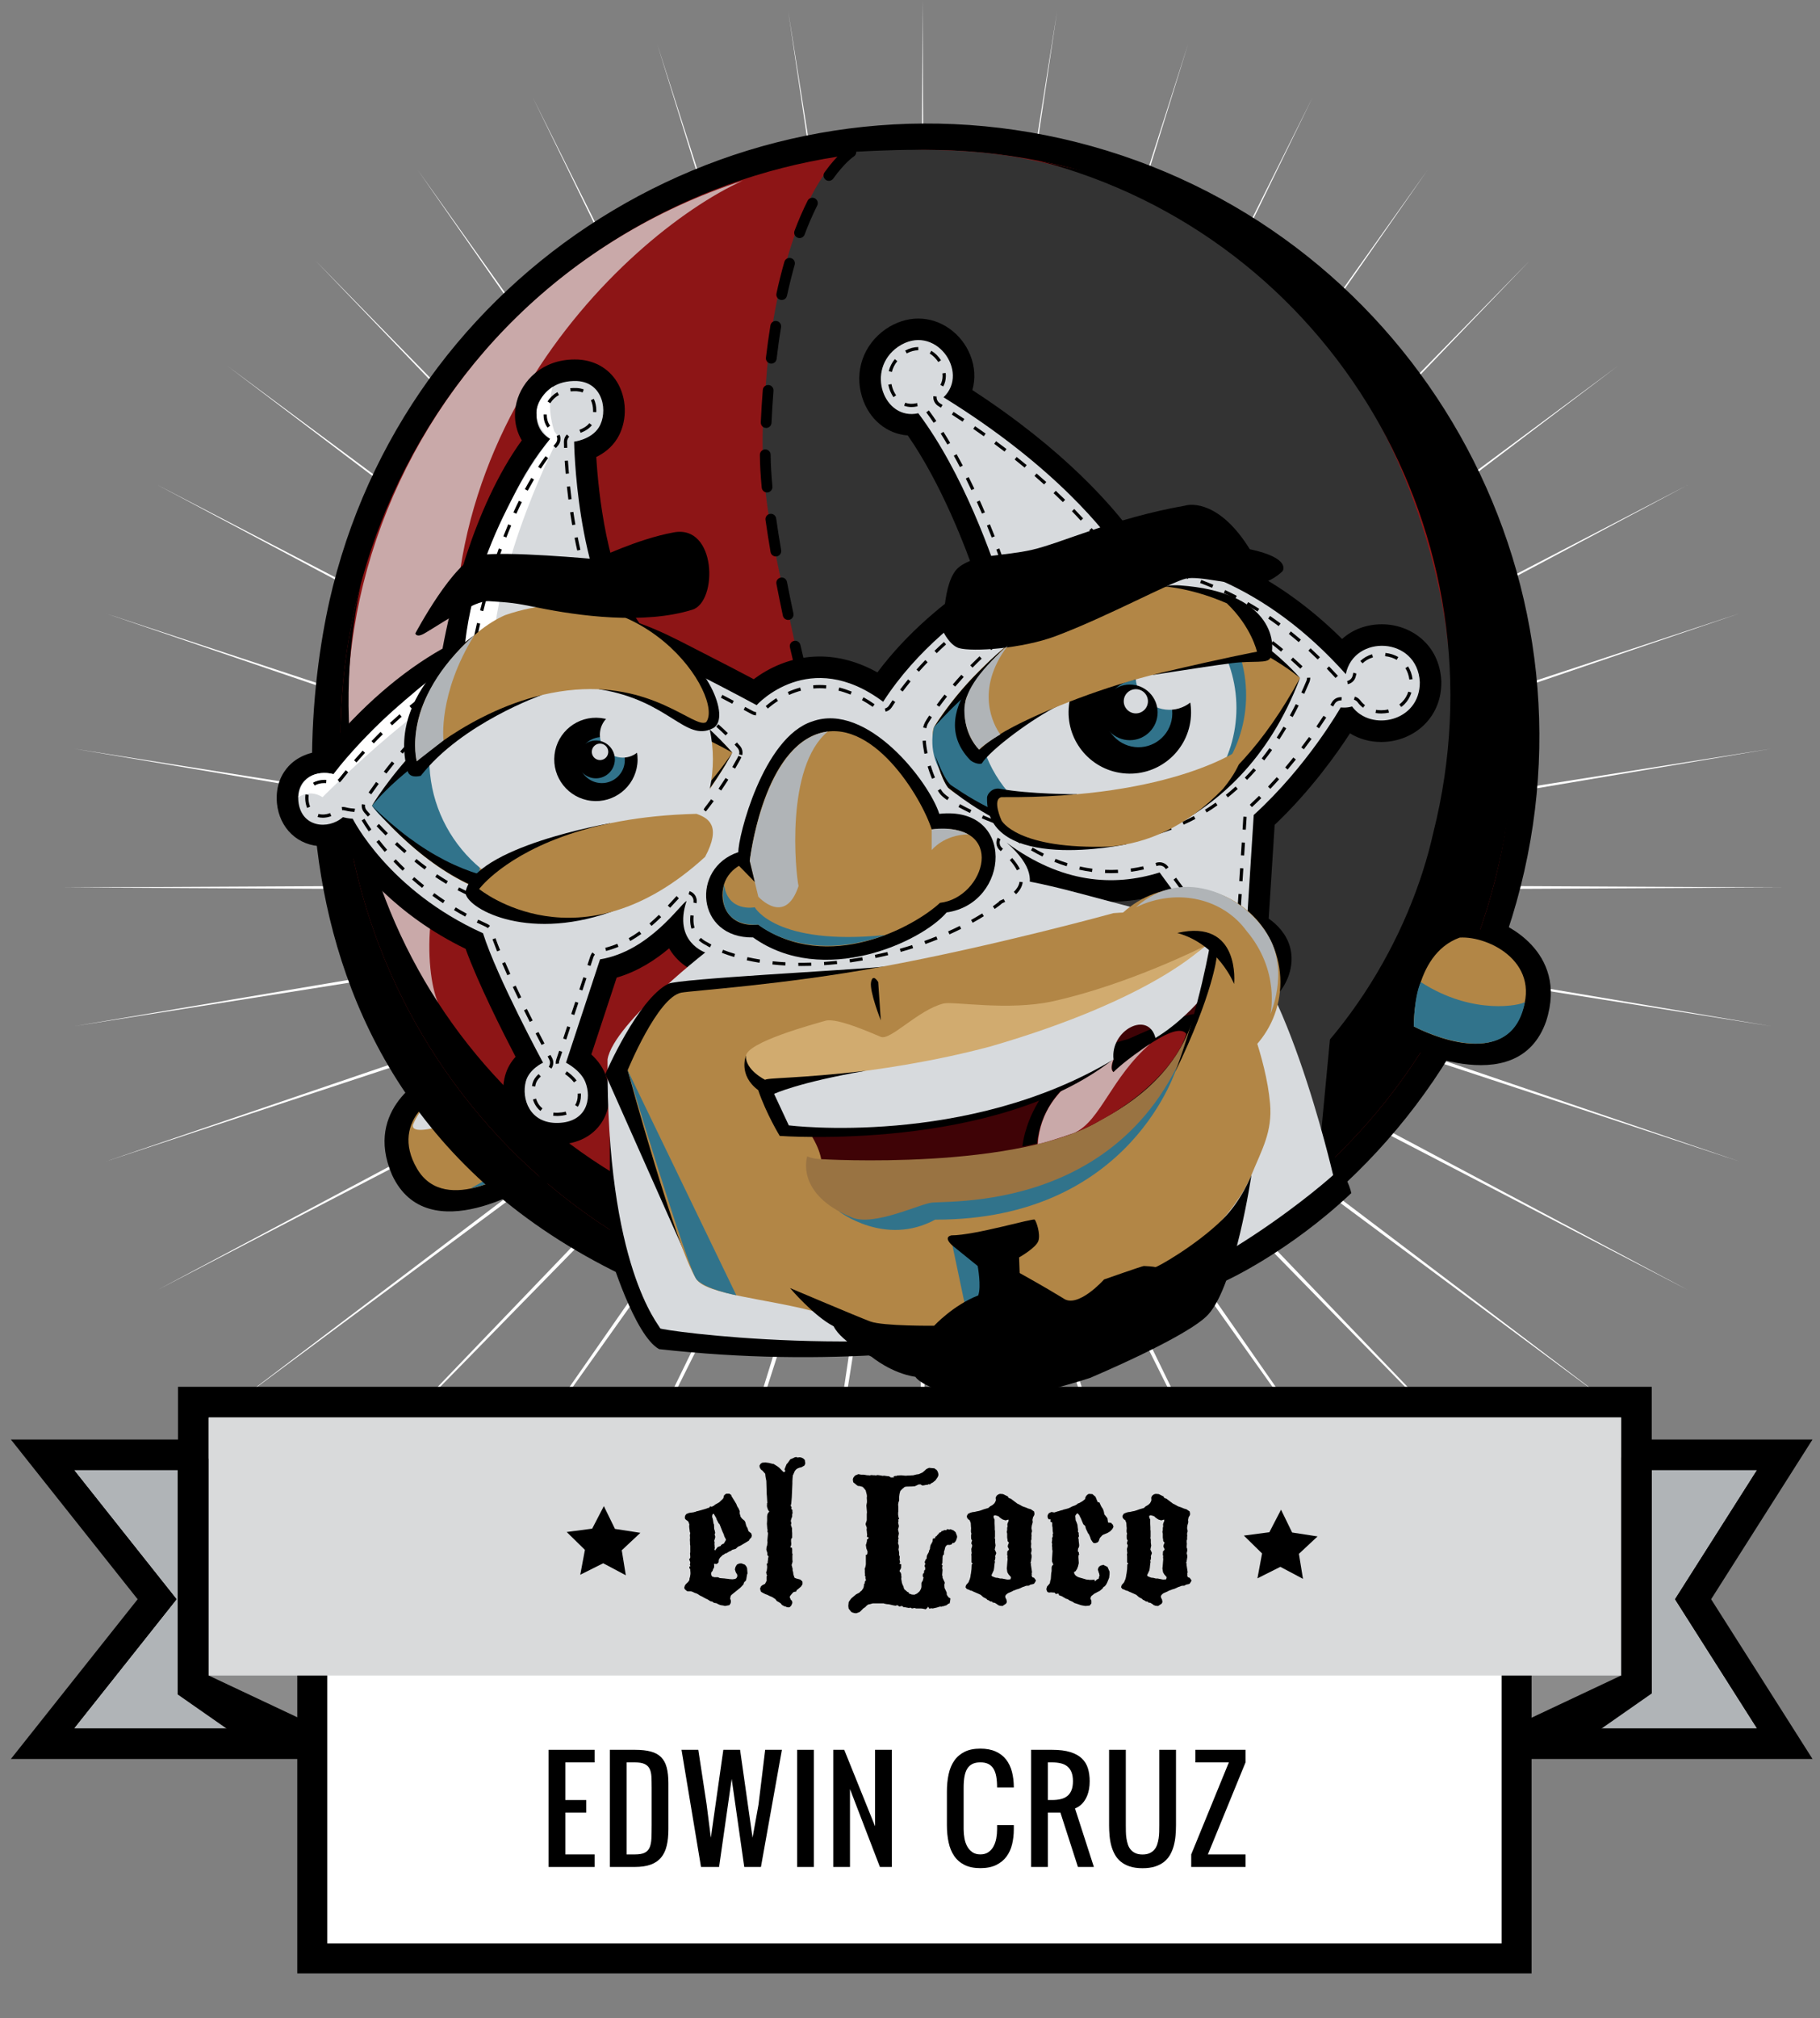 <?xml version="1.0" encoding="utf-8"?>
<!-- Generator: Adobe Illustrator 16.2.1, SVG Export Plug-In . SVG Version: 6.00 Build 0)  -->
<!DOCTYPE svg PUBLIC "-//W3C//DTD SVG 1.1//EN" "http://www.w3.org/Graphics/SVG/1.1/DTD/svg11.dtd">
<svg version="1.1" xmlns="http://www.w3.org/2000/svg" xmlns:xlink="http://www.w3.org/1999/xlink" x="0px" y="0px"
	 width="242.942px" height="269.291px" viewBox="0 0 242.942 269.291" enable-background="new 0 0 242.942 269.291"
	 xml:space="preserve">
<rect x="0" y="0" width="242.942" height="269.291" fill="#808080" stroke="none"/>
<g id="Capa_1">
	<path fill="#FFFFFF" d="M123.157,0.067l0.539,111.275l17.4-109.815l-16.331,109.988L158.597,5.86l-32.806,106.001l49.432-98.895
		l-48.472,99.399l63.816-89.696l-62.942,90.351l76.621-78.29l-75.858,79.079l87.546-64.956l-86.91,65.855l96.314-50.019
		l-95.821,51.012l102.706-33.855l-102.376,34.916l106.575-16.854l-106.405,17.956l107.818,0.559l-107.818,0.555l106.405,17.958
		l-106.575-16.855l102.376,34.913l-102.706-33.855l95.821,51.015l-96.314-50.022l86.91,65.855l-87.546-64.955l75.858,79.079
		l-76.621-78.289l62.942,90.349l-63.816-89.692l48.472,99.396l-49.432-98.89l32.806,106l-33.831-105.659l16.331,109.994
		l-17.4-109.821l-0.539,111.276l-0.538-111.276l-17.398,109.821l16.333-109.994L87.721,230.981l32.804-106.001l-49.427,98.893
		l48.467-99.397l-63.81,89.694l62.936-90.349L42.069,202.11l75.858-79.079l-87.544,64.955l86.908-65.855l-96.312,50.022
		l95.824-51.015L14.095,154.994l102.374-34.915L9.894,136.937l106.405-17.958L8.482,118.424l107.816-0.559L9.894,99.909
		l106.575,16.854L14.095,81.847l102.709,33.855L20.979,64.69l96.312,50.019L30.384,48.854l87.544,64.956L42.069,34.73l76.621,78.29
		L55.755,22.67l63.81,89.696L71.098,12.967l49.427,98.895L87.721,5.86l33.833,105.655L105.221,1.527l17.398,109.815L123.157,0.067z"
		/>
</g>
<g id="Capa_16">
	<g>
		<g>
			<polygon fill="#D9DADB" points="199.408,232.663 199.408,225.629 45.021,225.629 45.021,232.663 5.698,232.663 20.989,213.398 
				5.698,194.135 25.814,194.135 25.814,187.102 218.432,187.102 218.432,194.135 238.211,194.135 225.979,213.398 238.211,232.663 
							"/>
			<path d="M216.383,189.151v7.033h18.1l-10.931,17.214l10.931,17.214h-33.024v-7.032H42.971v7.032H9.942l13.666-17.214
				L9.942,196.185h17.922v-7.033H216.383 M220.48,185.052h-4.098H27.862h-4.098v4.1v2.935H9.942H1.454l5.277,6.65L18.374,213.4
				L6.731,228.063l-5.277,6.649h8.488h33.028h4.101v-4.101v-2.934h150.288v2.934v4.101h4.099h33.024h7.46l-3.997-6.3l-9.536-15.015
				l9.536-15.016l3.997-6.297h-7.46H220.48v-2.935V185.052L220.48,185.052z"/>
		</g>
		<polygon fill="#B0B4B7" points="42.971,230.612 42.971,196.185 9.942,196.185 23.608,213.398 9.942,230.612 		"/>
		<polygon fill="#B0B4B7" points="234.482,196.185 201.458,196.185 201.458,230.612 234.482,230.612 223.552,213.398 		"/>
		<polygon points="23.718,194.636 23.718,226.101 33.312,232.798 44.501,231.955 30.735,194.636 		"/>
		<polygon points="220.493,194.499 220.493,225.961 210.9,232.663 199.712,231.814 213.473,194.499 		"/>
		<polygon fill="#8B8B8B" points="216.383,189.151 216.383,223.58 201.458,230.612 201.32,196.185 		"/>
		<polygon fill="#8B8B8B" points="27.862,189.151 27.862,223.58 42.791,230.612 42.927,196.185 		"/>
		<g>
			<rect x="41.683" y="220.624" fill="#FFFFFF" width="160.758" height="40.697"/>
			<path d="M200.44,222.624v36.697H43.683v-36.697H200.44 M204.44,218.624h-4H43.683h-4v4v36.697v4h4H200.44h4v-4v-36.697V218.624
				L204.44,218.624z"/>
		</g>
		<rect x="27.862" y="189.151" fill="#D9DADB" width="188.521" height="34.429"/>
	</g>
	<path d="M170.997,201.451l1.483,3.043l3.392,0.524l-2.488,2.325l0.544,3.336l-3.021-1.604l-3.058,1.536l0.617-3.322l-2.429-2.381
		l3.402-0.449L170.997,201.451z"/>
	<path d="M80.605,200.972l1.483,3.041l3.392,0.524l-2.485,2.329l0.541,3.336l-3.021-1.605l-3.059,1.535l0.621-3.32l-2.432-2.385
		l3.402-0.447L80.605,200.972z"/>
	<g>
		<path d="M96.963,199.314h0.392l0.242,0.164l0.055,0.176l0.361,0.579l0.272,0.457l0.121,0.31l0.188,0.297l0.109,0.254l0.052,0.163
			l-0.028,0.107l0.028,0.23l0.055,0.133l0.05,0.218l0.204,0.254l0.322,0.27l0.107,0.203l0.066,0.271l0.086,0.281l0.133,0.215
			l0.133,0.42l0.368,0.296l0.078,0.281l-0.055,0.245l-0.229,0.242l-0.108,0.2l-0.66,0.392l-0.446,0.269l-0.32,0.137l-0.133,0.109
			l-0.176,0.171l-0.138,0.054l-0.334,0.085l-0.217,0.16l-0.163,0.053l-0.471,0.283H96.8l-0.2,0.161l-0.108,0.029l-0.375,0.361
			l-0.15,0.243l-0.025,0.108v0.121l-0.028,0.163l-0.219,0.213l-0.387-0.025l0.023,0.31l-0.023,0.216l-0.109,0.162l-0.078,0.256
			l-0.138,0.161l-0.066,0.159l0.04,0.258l0.109,0.188l0.133,0.028l0.133,0.053h0.164h0.337l0.254,0.118l0.381,0.031l0.31,0.023
			l0.162,0.031h0.104l0.368,0.054l0.375,0.024l0.363-0.055l0.161-0.109l0.055-0.118l0.066-0.136l-0.023-0.106v-0.109l-0.098-0.145
			l-0.106-0.19l-0.109-0.35l0.083-0.338l0.079-0.134l0.108-0.176l0.285-0.137l0.161-0.024h0.175l0.267,0.108l0.164,0.053l0.199,0.23
			l0.109,0.241l0.055,0.716l-0.055,0.119l-0.055,0.324l-0.055,0.335l-0.078,0.218l-0.15,0.106l-0.104,0.176l-0.031,0.162
			l-0.24,0.269l-0.201,0.202l-1.188,0.958l-0.109,0.176l-0.048,0.348l0.078,0.148l0.024,0.242l-0.055,0.216l-0.157,0.23
			l-0.151,0.026l-0.428,0.08l-0.206-0.053l-0.35-0.054l-0.175-0.055l-0.242-0.109l-0.16-0.091l-0.179-0.03l-0.157-0.024
			l-0.219-0.163l-0.254-0.055l-0.458-0.282l-0.149-0.055l-0.242-0.133l-0.285-0.164l-0.241-0.107l-0.388-0.255l-0.379-0.135
			l-0.34-0.162l-0.156-0.025h-0.42l-0.161-0.096l-0.205-0.188l-0.078-0.188l0.023-0.081l0.055-0.2l0.121-0.189l0.325-0.311
			l0.164-0.242l0.023-0.242l0.066-0.202l0.055-0.377v-0.176l-0.023-0.297v-0.175l-0.098-0.08l-0.023-0.245l0.145-0.079l-0.078-0.176
			l0.055-0.269l-0.031-0.161l-0.118-0.312l0.118-0.134l0.031-0.109v-0.108l-0.031-0.442l0.031-0.109v-0.888l-0.031-0.188v-0.258
			l-0.023-0.375l0.023-0.257l-0.023-0.298l0.023-0.2l0.031-0.134l-0.055-0.107l-0.066-0.501l-0.028-0.309l0.028-0.219l-0.109-0.321
			l-0.083-0.121l-0.297-0.215l-0.09-0.109l-0.031-0.133l0.031-0.255l0.174-0.245l0.377-0.147l0.579-0.08l0.309-0.082l0.108-0.055
			l0.162-0.026l1.16-0.336l0.176-0.08h0.133l0.078-0.084L94.806,201l0.204,0.055l0.266-0.134l0.188-0.149l0.422-0.241l0.108-0.055
			l0.521-0.499l0.085-0.189l0.024-0.202l0.176-0.188L96.963,199.314z M95.143,202.023l-0.078,0.216v0.217l0.055,0.146l0.051,0.219
			l0.054,0.36l0.028,0.139l0.055,0.104l0.023,0.582l0.031,0.106l0.055,0.176l0.048,0.271l-0.079,0.188l0.079,0.254v0.162
			l-0.048,0.162l-0.086,0.283l0.031,0.106l0.023,0.107l-0.023,0.23l0.023,0.135v0.189l0.031,0.134l-0.055,0.254l0.078,0.137
			l0.363-0.47l0.392-0.137l0.055-0.135l0.108-0.055l0.108-0.08l0.158-0.054l0.229-0.392l0.055-0.108l-0.055-0.146l-0.133-0.241
			l-0.055-0.138l-0.042-0.175l-0.188-0.406l-0.392-0.997l-0.104-0.078l-0.271-0.524l-0.055-0.188l-0.34-0.581L95.143,202.023z"/>
		<path d="M106.326,194.425l0.109,0.067l0.32-0.041l0.206,0.041l0.242,0.108l0.229,0.214l0.025,0.217l0.029,0.15v0.134l-0.109,0.242
			l-0.392,0.228l-0.133,0.027l-0.205,0.054l-0.296,0.137l-0.133,0.134l-0.121,0.146l-0.219,0.5l-0.055,0.108V197l-0.023,0.188
			l-0.028,0.47v0.309l-0.081,1.82l-0.066,0.797l-0.028,0.134l-0.051,0.203l0.122,0.212l-0.043,0.219l0.147,0.12v0.188l0.028,0.217
			l-0.055,0.201v0.295l-0.078,0.175l-0.098,0.326v0.162l0.055,0.146v0.109l-0.055,0.188l0.152,0.446v0.363l0.023,0.271v0.632
			l-0.078,0.082l-0.071,0.145v0.272l0.028,0.309l-0.028,0.216l-0.104,0.272l0.199,0.024l0.055,0.176v0.188v0.364l0.055,0.19
			l-0.028,0.134v0.55l0.028,0.259l-0.055,0.212l-0.078,0.245l0.055,0.203l0.078,0.295v0.229l0.055,0.163l0.023,0.134l0.031,0.254
			l0.078,0.216l0.055,0.188l0.176,0.098l0.603,0.162l0.272,0.24l0.024,0.109v0.283l-0.188,0.298l-0.388,0.334l-0.191,0.137
			l-0.079,0.2l-0.309,0.055l-0.14,0.107l-0.332,0.39l-0.083,0.19l0.161,0.363l0.152,0.133l0.05,0.272l-0.147,0.363l-0.216,0.216
			l-0.188,0.024l-0.254-0.053l-0.109-0.081h-0.138l-0.08-0.054l-0.254-0.134l-0.188-0.228l-0.217-0.14l-0.284-0.157l-0.109-0.137
			l-0.107-0.148l-0.08-0.027l-0.309-0.214l-0.392-0.161l-0.297-0.151l-0.228-0.079l-0.219-0.108l-0.297-0.162l-0.09-0.08
			l-0.055-0.146l-0.055-0.27l0.133-0.284l0.152-0.134l0.105-0.054l0.27-0.134l0.204-0.392v-0.581l0.078-0.161l-0.078-0.135
			l-0.029-0.174l-0.025-0.136l0.078-0.137l0.055-0.442v-0.188l-0.055-0.338l0.136-0.084v-0.188l0.028-0.2l0.023-0.297l0.055-0.16
			l-0.055-0.152l-0.106-0.054v-0.321l-0.134-0.415l0.029-0.34l0.078-0.242l0.055-0.446l-0.028-0.159l0.055-0.607l0.028-0.309v-0.134
			l-0.083-0.243l0.055-0.149l-0.055-0.109l-0.054-0.712l0.027-0.472v-0.326v-0.199l0.026-0.218l0.106-0.254l0.164-0.162
			l-0.164-0.217l-0.133-0.389l-0.027-0.216l0.027-0.121l-0.027-0.108l0.054-0.133l-0.026-0.395l-0.027-0.458l-0.027-0.309
			l-0.053-1.764l-0.08-0.394l-0.04-0.267l-0.026-0.284l-0.38-0.432l-0.176-0.121l-0.161-0.242l-0.054-0.282l0.137-0.245l0.23-0.157
			l0.43-0.03l0.446,0.055l0.223,0.055l0.302,0.078h0.104l0.501,0.312l0.254,0.188l0.163,0.163l0.297,0.31l0.149,0.133l0.157-0.055
			l0.055-0.133l-0.107-0.176l0.271-0.688l0.15-0.16l0.351-0.499l0.387-0.162l0.242-0.121L106.326,194.425z"/>
		<path d="M124.018,195.866l0.551,0.053h0.137l0.227,0.163l0.108,0.078l0.137,0.23l0.08,0.297v0.176l-0.08,0.216l-0.162,0.242
			l-0.137,0.203l-0.364,0.297l-0.242,0.121l-0.145,0.134l-0.219-0.025l-0.078,0.08h-0.177l-0.379,0.078h-0.199l-0.192-0.133h-0.242
			l-0.524,0.242l-0.363,0.029l-0.821,0.024l-0.201,0.055l-0.161,0.149l-0.136,0.104l-0.259,0.271l-0.106,0.393l-0.026,0.188
			l-0.024,0.173v0.271v0.159v0.121l-0.084,0.189l-0.053,0.325l0.028,0.309v0.137v0.471l-0.028,0.134v0.309l0.028,0.163l0.024,0.163
			l0.084,0.2l-0.108,0.109l0.024,0.242l-0.053,0.173l0.106,0.434l-0.023,0.148l-0.083,0.294v0.109l0.053,0.199l0.054,0.246
			l-0.054,0.281l-0.053,0.245l0.083,0.105l-0.083,0.229l0.028,0.163l-0.028,0.161v0.202l0.083,0.162l0.023,0.271l-0.054,0.333
			l0.054,0.244l0.03,0.177v0.377l0.079,0.078v0.258l-0.028,0.188l0.052,0.229l0.031,0.163l-0.083,0.104v0.084l0.228,0.08
			l-0.023,0.499l-0.121,0.23l-0.083,0.134l0.052,0.161l0.086,0.026l0.09,0.283v0.162l0.031,0.188l-0.031,0.254l0.055,0.297
			l0.031,0.203l0.078,0.243l0.133,0.271l0.055,0.226l0.055,0.136l0.417,0.364l0.192,0.08v0.137l0.199,0.055l0.188,0.079l0.363,0.024
			l0.35-0.158l0.339-0.297l0.188-0.339l0.055-0.24v-0.364v-0.162l0.083-0.176l0.093-0.137l0.028-0.105l0.024-0.106l0.054-0.206
			l-0.106-0.158v-0.108l0.028-0.243l0.133-0.093l0.03-0.327l0.134-0.133v-0.255l-0.086-0.242l0.109-0.283l-0.078-0.135v-0.137
			l0.078-0.174l0.055-0.135l0.121-0.107v-0.218l0.055-0.229l0.242-0.442l0.028-0.188l0.109-0.19l0.023-0.279l0.082-0.297
			l0.172-0.284l0.086-0.216v-0.134l0.054-0.205l0.267-0.023l0.042-0.217l0.162-0.081l0.133-0.176l0.135-0.106l0.083-0.163
			l0.254-0.078v-0.109l0.188-0.055l0.285-0.121l0.137,0.026h0.105l0.053-0.136h0.108l0.23,0.055l0.133-0.055l0.418,0.164l0.271,0.23
			l0.055,0.133l0.145,0.391v0.163l-0.023,0.105l-0.121,0.337l-0.109,0.164l-0.109,0.106l-0.106,0.055l-0.133-0.028l-0.069,0.121
			l-0.106,0.107l-0.271,0.055l-0.136-0.025l-0.199,0.053l-0.188,0.244l-0.109,0.442l-0.054,0.109l-0.029,0.445l-0.146,0.157
			l-0.029,0.23v0.109l-0.023,0.688l-0.109,0.134l0.133,0.148l-0.054,0.323l0.054,0.258l-0.054,0.712l0.054,0.163v0.188l0.285,0.618
			v0.108l-0.055,0.188l0.028,0.419l0.055,0.134l0.108,0.218l0.134,0.309v0.188l0.024,0.109l0.206,0.309l0.266,0.162l-0.055,0.417
			l-0.055,0.242l-0.133,0.027l-0.309,0.229l-0.216,0.053l-0.109,0.054l-0.229,0.027l-0.079,0.055l-0.188-0.027l-0.175,0.054
			l-0.109,0.028l-0.162,0.055l-0.417,0.091l-0.133,0.03l-0.188-0.03l-0.259,0.055l-0.188-0.31v0.109l-0.285,0.282l-0.403-0.082
			l-0.23-0.024h-0.659l-0.217-0.067l-0.334,0.067l-0.138-0.097h-0.157l-0.121,0.029l-0.301-0.054l-0.255-0.055h-0.163l-0.188-0.163
			l-0.363,0.081l-0.271-0.188l-0.23,0.079l-0.32-0.053l-0.579-0.136l-0.363-0.027h0.055l-0.14-0.027c-0.07,0-0.148-0.02-0.24-0.066
			h-0.496h-0.609h-0.176h-0.188l-0.338,0.094l-0.268,0.055l-0.216,0.161l-0.176,0.19l-0.266,0.176l-0.394,0.402l-0.162,0.106
			l-0.135,0.042l-0.204,0.081h-0.212l-0.309-0.081l-0.191-0.095l-0.339-0.432l-0.024-0.146l-0.026-0.218l0.051-0.501l0.097-0.157
			l0.242-0.338l0.66-0.555l0.311-0.159l0.109-0.055l0.158-0.162l0.162-0.121l0.229-0.35l0.079-0.339l-0.024-0.107l0.109-0.159
			l0.023-0.23l0.164-0.215l-0.08-0.219v-0.145v-0.135l-0.084-0.108l0.029-0.162l-0.029-0.203v-0.377l-0.023-0.146l0.078-0.19
			l0.055-0.242l0.028-0.175v-0.459v-0.121v-0.685l0.147-0.029l0.053-0.109l0.028-0.281l-0.081-0.243l-0.08-0.188l-0.067-0.472
			l0.067-0.188l0.08-0.337v-0.188l0.161-0.122l0.079-0.162l-0.24-0.079v-0.109l0.028-0.176l-0.028-0.215l-0.026-0.297l-0.028-0.176
			l0.028-0.134v-0.135l-0.149-0.39v-0.134l0.096-0.284l0.054-0.162v-0.821l0.026-0.256l-0.08-0.903l0.08-0.417v-0.242l-0.026-0.364
			l0.026-0.215l-0.026-0.205l-0.149-0.577l-0.269-0.324l-0.161-0.147l-0.417-0.107h-0.164l-0.174-0.108l-0.472-0.392l-0.055-0.351
			l0.055-0.23l0.199-0.267l0.164-0.108l0.108-0.027l0.199-0.095l0.38,0.067h0.337l0.473,0.081h0.159l0.161,0.027l0.23-0.054
			l0.297,0.026h0.203l0.079,0.027l0.268-0.054l0.393,0.054l0.296,0.055l0.15-0.028l0.375,0.053l0.308,0.03l0.247,0.157h0.133
			l0.309-0.023l-0.108-0.079L119.33,197l0.133-0.055h0.203l0.105-0.055l0.524-0.027l0.61,0.054l0.297-0.026h0.199l0.38-0.027h0.104
			l0.476-0.121l0.256-0.027l0.496-0.215l0.271-0.218l0.27-0.255l0.228-0.108L124.018,195.866z"/>
		<path d="M133.449,199.345h0.146l0.296,0.024l0.634,0.309l0.135,0.216l0.26,0.083l0.875,0.659l0.229,0.109l0.405,0.229l0.121,0.051
			l0.159,0.055l0.161,0.053l0.393,0.164l0.339,0.096l0.43,0.295l0.055,0.31l-0.031,0.162l-0.078,0.162l-0.078,0.105l-0.086,0.394
			l0.031,0.16v0.176l-0.109,0.376l-0.055,0.363l0.078,0.42l-0.078,0.296v0.136l0.026,0.174l-0.026,0.135v0.361l-0.055,0.139v0.24
			l0.027,0.176l-0.027,0.323v0.216l0.055,0.121l0.026,0.215l-0.026,0.162l-0.055,0.257l0.081,0.297v0.229l-0.026,0.134l-0.078,0.524
			l-0.071,0.109l0.122,0.078l-0.051,0.109l0.104,0.7l0.052,0.379l-0.052,0.081l0.028,0.174l-0.028,0.135l0.083,0.242l0.242,0.082
			l0.228,0.31v0.108l-0.119,0.2l-0.108,0.161l-0.109,0.055l-0.363,0.08l-0.108,0.053l-0.134,0.085h-0.188l-0.203,0.024l-0.188,0.084
			l-0.218,0.066l-0.524,0.24l-0.285,0.081l-0.496,0.188l-0.106,0.07l-0.605,0.268l-0.219,0.188l-0.106,0.175l0.028,0.219
			l0.133,0.255l0.055,0.324l-0.109,0.215l-0.47,0.31l-0.339-0.027l-0.133-0.053l-0.107-0.026l-0.08-0.082l-0.368-0.228l-0.295-0.054
			l-0.051-0.109l-0.229-0.024l-0.109-0.055l-0.107-0.084l-0.206-0.079l-0.103-0.122l-0.448-0.241l-0.349-0.312l-0.715-0.32
			l-0.204-0.082l-0.158-0.082l-0.138-0.066h-0.104l-0.338-0.162l-0.188-0.054l-0.176-0.242l0.08-0.285l0.337-0.388l0.055-0.161
			l0.104-0.242l0.083-0.311l0.042-0.324l0.024-0.081l0.079-0.619l0.03-0.634l0.133-0.109l-0.163-0.158v-0.393v-0.349v-0.121
			l-0.024-0.164l0.055-0.242l-0.03-0.148l-0.024-0.376l0.109-0.364v-0.162l-0.109-0.188l0.024-0.176l0.085-0.27l-0.109-0.109
			l-0.03-0.254v-0.107v-0.257l0.055-0.135l-0.055-0.16l-0.024-0.188l0.024-0.42l-0.024-0.215l-0.024-0.47l-0.15-0.366l-0.162-0.106
			l-0.164-0.191l-0.049-0.226l0.023-0.082l0.08-0.135l0.055-0.107l0.325-0.149l0.283-0.079l0.242-0.026l0.362-0.083l0.164-0.026
			l0.363-0.106l0.362-0.134l0.604-0.176l0.247-0.217l0.334-0.188l0.247-0.228l0.133-0.242l0.055-0.176l-0.03-0.297l0.03-0.109
			l0.119-0.203l0.216-0.159L133.449,199.345z M132.84,202.185l-0.212,0.084v0.158l0.024,0.12l0.108,0.219v0.524l0.024,0.499v0.352
			l0.03,0.122v0.079v0.133v0.272v0.146v0.137l-0.03,0.214l0.055,0.174v0.434l0.03,0.175l0.024,0.215l-0.055,0.246l-0.055,0.278
			l0.192,0.421v0.106l-0.138,0.349l0.03,0.203l-0.03,0.216l-0.079,0.229l0.055,0.107l-0.055,0.271l-0.054,0.525l-0.055,0.338
			l-0.109,0.241l-0.145,0.31l-0.055,0.135l0.121,0.136l0.405,0.158l0.174,0.03h0.109l0.351,0.091h0.254l0.133,0.031l0.556,0.107
			h0.163l0.278-0.029l0.055-0.2v-0.108l-0.309-0.351l-0.164-0.283l-0.078-0.526l0.026-0.188l0.052-0.688l0.031-0.283v-0.159
			l-0.031-0.082l0.031-0.254l-0.055-0.135l0.023-0.474l0.189-0.189l0.029-0.108l-0.164-0.31l0.031-0.241l0.133-0.31l-0.188-0.216
			v-0.134l-0.055-0.338v-0.524l-0.055-0.219l0.055-0.254v-0.297l0.055-0.188l-0.031-0.258l0.055-0.212l0.109-0.23v-0.215
			l-0.403,0.107l-0.176-0.053l-0.188-0.055l-0.219-0.136l-0.199-0.149l-0.163-0.159l-0.361-0.107L132.84,202.185z"/>
		<path d="M145.348,199.345h0.078l0.392,0.024l0.418,0.363l0.163,0.403l0.053,0.121l0.08,0.189l0.217,0.029l0.229,0.499l0.079,0.134
			l0.163,0.243l0.055,0.146l0.078,0.245l0.043,0.255l0.053,0.133l0.104,0.109l0.273,0.362l0.078,0.555l0.176,0.024l0.247,0.03
			l0.102,0.134l0.122,0.108l0.085,0.282l-0.152,0.297l-0.297,0.31l-0.36,0.217l-0.581,0.24l-0.109,0.069l-0.32,0.35l-0.096,0.254
			l-0.055,0.163l-0.133,0.161l-0.272,0.109h-0.277l-0.084-0.083l-0.109-0.133l-0.175-0.272l-0.079-0.254l-0.163-0.392l-0.164-0.213
			l-0.078-0.193l-0.055-0.103l-0.121-0.258l-0.078-0.297l-0.028-0.094l-0.242-0.215l-0.201-0.474l-0.107-0.27l-0.133-0.254
			l-0.086-0.188l-0.078-0.109l-0.176-0.175l-0.134,0.094l-0.162,0.245l0.055,0.604l0.08,0.162l0.133,0.364l0.028,0.108l0.026,0.281
			l0.028,0.188l0.024,0.188l-0.024,0.23l0.121,0.162l-0.03,0.105l0.03,0.176l0.024,0.161l-0.121,0.242l0.066,0.082l0.03,0.419
			l0.024,0.161l0.03,0.309l-0.03,0.218l-0.121,0.226l-0.024,0.217v0.161l0.121,0.097l0.024,0.212l0.03,0.139l-0.085,0.025
			l-0.024,0.254l0.055,0.821l-0.121,0.501l-0.083,0.162l-0.025,0.135l-0.107,0.12l-0.055,0.134l-0.242,0.137l0.024,0.19l0.138,0.227
			l0.162,0.134l0.188,0.109l0.146,0.055l0.984,0.283l0.151,0.025h0.134l0.106,0.027h0.256l0.459-0.027v0.215l0.145-0.082
			l0.192-0.188l0.188-0.055l0.055-0.146v-0.108l0.08-0.161l-0.055-0.309l-0.055-0.109l-0.025-0.109l-0.083-0.242v-0.12l0.108-0.271
			l0.15-0.133l0.133-0.081l0.188-0.028l0.109-0.066l0.581,0.283l0.078,0.162l0.204,0.473v0.335l-0.055,0.486l-0.149,0.364
			l-0.104,0.254l-0.138,0.271l-0.188,0.242l-0.176,0.096l-0.054,0.106l-0.109,0.134l-0.32,0.269l-0.755,0.393l-0.375,0.308
			l-0.071,0.109l-0.055,0.242l0.126,0.258v0.376l-0.23,0.284l-0.556,0.053l-0.188-0.027l-0.308-0.053l-0.192-0.054l-0.604-0.203
			l-0.188-0.055l-0.23-0.161l-0.375-0.16l-0.313-0.203l-0.213-0.055l-0.366-0.214l-0.158-0.106l-0.392-0.137l-0.081-0.228
			l-0.367,0.055l-0.157-0.191h-0.164l-0.337-0.025l-0.188,0.025l-0.163-0.025l-0.121-0.082l-0.107-0.256v-0.163l0.083-0.279
			l0.146-0.163l0.188-0.218l0.054-0.134l0.031-0.228l0.078-0.242l0.055-0.785l0.055-0.296v-0.188v-0.283l0.053-0.214l0.175-0.176
			l-0.175-0.403v-0.339l0.068-1.076l-0.043-0.215v-0.23l-0.025-0.216v-0.135l0.025-0.135l-0.055-0.148v-0.109l0.029-0.133
			l0.025-0.218l-0.025-0.145l0.121-0.298l-0.029-0.106v-0.151l0.055-0.105l-0.055-0.296l-0.023-0.498l-0.043-0.203v-0.458
			l-0.242-0.096l0.029-0.322h-0.247l-0.119-0.16l-0.052-0.23l0.025-0.163l0.146-0.255l0.327-0.161h0.107l0.121,0.027l0.188,0.025
			l0.5-0.162h0.081l0.106-0.054l0.285-0.079l0.133-0.029l0.109-0.053l0.215-0.052l0.148-0.041l0.376-0.109l0.472-0.242l0.311-0.107
			l0.268-0.147l0.162-0.137l0.121-0.024l0.434-0.242l0.147-0.108l0.242-0.204l0.028-0.215l0.133-0.229l0.199-0.188L145.348,199.345z
			"/>
		<path d="M154.224,199.345h0.149l0.297,0.024l0.634,0.309l0.133,0.216l0.254,0.083l0.876,0.659l0.23,0.109l0.403,0.229l0.121,0.051
			l0.164,0.055l0.163,0.053l0.387,0.164l0.338,0.096l0.429,0.295l0.055,0.31l-0.023,0.162l-0.08,0.162l-0.084,0.105l-0.078,0.394
			l0.023,0.16v0.176l-0.108,0.376l-0.048,0.363l0.078,0.42l-0.078,0.296v0.136l0.023,0.174l-0.023,0.135v0.361l-0.055,0.139v0.24
			l0.023,0.176l-0.023,0.323v0.216l0.055,0.121l0.023,0.215l-0.023,0.162l-0.055,0.257l0.078,0.297v0.229l-0.023,0.134l-0.085,0.524
			l-0.067,0.109l0.121,0.078l-0.054,0.109l0.108,0.7l0.055,0.379l-0.055,0.081l0.024,0.174l-0.024,0.135l0.079,0.242l0.241,0.082
			l0.23,0.31v0.108l-0.121,0.2l-0.109,0.161l-0.102,0.055l-0.368,0.08l-0.104,0.053l-0.138,0.085h-0.188l-0.201,0.024l-0.192,0.084
			l-0.211,0.066l-0.525,0.24l-0.284,0.081l-0.501,0.188l-0.104,0.07l-0.609,0.268l-0.212,0.188l-0.109,0.175l0.026,0.219
			l0.135,0.255l0.053,0.324l-0.104,0.215l-0.474,0.31l-0.336-0.027l-0.138-0.053l-0.104-0.026l-0.083-0.082l-0.362-0.228
			l-0.297-0.054l-0.055-0.109l-0.229-0.024l-0.108-0.055l-0.109-0.084l-0.199-0.079l-0.109-0.122l-0.441-0.241l-0.352-0.312
			l-0.717-0.32l-0.199-0.082l-0.164-0.082l-0.133-0.066h-0.108l-0.338-0.162l-0.188-0.054l-0.176-0.242l0.082-0.285l0.334-0.388
			l0.055-0.161l0.109-0.242l0.078-0.311l0.043-0.324l0.028-0.081l0.08-0.619l0.024-0.634l0.138-0.109l-0.162-0.158v-0.393v-0.349
			v-0.121l-0.03-0.164l0.055-0.242l-0.024-0.148l-0.03-0.376l0.109-0.364v-0.162l-0.109-0.188l0.03-0.176l0.079-0.27l-0.109-0.109
			l-0.024-0.254v-0.107v-0.257l0.055-0.135l-0.055-0.16l-0.025-0.188l0.025-0.42l-0.025-0.215l-0.028-0.47l-0.146-0.366
			l-0.163-0.106l-0.164-0.191l-0.053-0.226l0.029-0.082l0.078-0.135l0.055-0.107l0.32-0.149l0.284-0.079l0.242-0.026l0.368-0.083
			l0.157-0.026l0.366-0.106l0.364-0.134l0.605-0.176L152.93,201l0.338-0.188l0.242-0.228l0.133-0.242l0.055-0.176l-0.024-0.297
			l0.024-0.109l0.121-0.203l0.216-0.159L154.224,199.345z M153.618,202.185l-0.218,0.084v0.158l0.03,0.12l0.107,0.219v0.524
			l0.026,0.499v0.352l0.025,0.122v0.079v0.133v0.272v0.146v0.137l-0.025,0.214l0.054,0.174v0.434l0.024,0.175l0.03,0.215
			l-0.055,0.246l-0.054,0.278l0.187,0.421v0.106l-0.133,0.349l0.024,0.203l-0.024,0.216l-0.08,0.229l0.052,0.107l-0.052,0.271
			l-0.053,0.525l-0.055,0.338l-0.108,0.241l-0.15,0.31l-0.055,0.135l0.125,0.136l0.4,0.158l0.176,0.03h0.108l0.35,0.091h0.259
			l0.135,0.031l0.551,0.107h0.161l0.285-0.029l0.055-0.2v-0.108l-0.309-0.351l-0.164-0.283l-0.083-0.526l0.028-0.188l0.055-0.688
			l0.024-0.283v-0.159l-0.024-0.082l0.024-0.254l-0.053-0.135l0.028-0.474l0.188-0.189l0.024-0.108l-0.157-0.31l0.023-0.241
			l0.134-0.31l-0.188-0.216v-0.134l-0.053-0.338v-0.524l-0.055-0.219l0.055-0.254v-0.297l0.053-0.188l-0.024-0.258l0.055-0.212
			l0.109-0.23v-0.215l-0.406,0.107l-0.175-0.053l-0.192-0.055l-0.212-0.136l-0.204-0.149l-0.159-0.159l-0.367-0.107L153.618,202.185
			z"/>
	</g>
	<g>
		<path d="M78.255,241.867h-2.792v5.582h3.908v1.675H73.23v-15.632h6.141v1.675h-3.908v5.024h2.792V241.867z"/>
		<path d="M81.404,249.124v-15.632h3.349c0.838,0,1.541,0.076,2.111,0.227c0.569,0.151,1.029,0.401,1.378,0.751
			c0.35,0.349,0.6,0.809,0.751,1.378c0.15,0.569,0.227,1.272,0.227,2.11v6.142c0,0.837-0.076,1.57-0.227,2.197
			c-0.151,0.629-0.401,1.152-0.751,1.571c-0.349,0.419-0.81,0.732-1.382,0.941c-0.573,0.209-1.281,0.314-2.124,0.314H81.404z
			 M84.753,247.449c0.559,0,0.989-0.072,1.292-0.219c0.302-0.145,0.522-0.374,0.663-0.688c0.139-0.314,0.221-0.719,0.244-1.212
			c0.023-0.495,0.034-1.091,0.034-1.789v-5.024c0-0.559-0.011-1.047-0.034-1.466c-0.023-0.418-0.106-0.767-0.248-1.047
			c-0.144-0.278-0.368-0.487-0.678-0.628c-0.308-0.14-0.747-0.209-1.316-0.209h-1.073v12.282H84.753z"/>
		<path d="M98.789,233.492l1.032,7.27l0.634,4.454l0.796-4.425l0.888-7.299h2.232l-2.798,15.632h-2.226l-1.041-7.289l-0.639-4.468
			l-0.638,4.468l-1.043,7.289h-2.412l-2.602-15.632h2.241l1.107,7.257l0.567,4.467l0.634-4.454l1.033-7.27H98.789z"/>
		<path d="M106.403,233.492h2.232v15.632h-2.232V233.492z"/>
		<path d="M117.455,249.124l-3.995-10.398v10.398h-2.233v-15.632h1.466l4.116,10.206v-10.206h2.234v15.632H117.455z"/>
		<path d="M135.328,243.541v0.559c0,0.698-0.075,1.361-0.226,1.988c-0.152,0.629-0.401,1.178-0.751,1.648
			c-0.349,0.472-0.809,0.847-1.378,1.126c-0.57,0.279-1.273,0.419-2.111,0.419c-0.837,0-1.541-0.143-2.11-0.427
			c-0.57-0.286-1.03-0.683-1.378-1.191c-0.351-0.509-0.6-1.115-0.751-1.819c-0.151-0.703-0.227-1.474-0.227-2.312v-4.457
			c0-0.837,0.075-1.607,0.227-2.312s0.4-1.309,0.751-1.814c0.348-0.506,0.808-0.901,1.378-1.188c0.569-0.284,1.273-0.427,2.11-0.427
			c0.791,0,1.47,0.127,2.037,0.38s1.029,0.605,1.387,1.061c0.357,0.452,0.621,0.998,0.79,1.635c0.168,0.637,0.252,1.339,0.252,2.106
			h-2.232c0-0.559-0.038-1.047-0.113-1.466c-0.076-0.418-0.2-0.767-0.376-1.047c-0.174-0.278-0.404-0.487-0.688-0.628
			c-0.284-0.14-0.637-0.209-1.056-0.209s-0.771,0.069-1.056,0.209c-0.284,0.141-0.514,0.35-0.688,0.628
			c-0.176,0.28-0.3,0.629-0.375,1.047c-0.076,0.419-0.114,0.907-0.114,1.466v5.583c0,0.419,0.038,0.829,0.114,1.23
			c0.075,0.401,0.199,0.758,0.375,1.072c0.175,0.314,0.404,0.566,0.688,0.759c0.285,0.192,0.637,0.288,1.056,0.288
			s0.771-0.096,1.056-0.288s0.515-0.444,0.688-0.759c0.176-0.314,0.3-0.671,0.376-1.072c0.075-0.401,0.113-0.812,0.113-1.23v-0.559
			H135.328z"/>
		<path d="M143.888,249.124l-2.34-7.257h-1.676v7.257h-2.233v-15.632h2.791c0.978,0,1.788,0.1,2.435,0.301
			c0.646,0.2,1.159,0.484,1.544,0.851c0.384,0.367,0.654,0.808,0.812,1.321c0.156,0.515,0.235,1.086,0.235,1.715
			c0,0.383-0.027,0.73-0.084,1.038c-0.054,0.309-0.131,0.583-0.223,0.825c-0.093,0.242-0.198,0.454-0.316,0.637
			c-0.115,0.184-0.235,0.34-0.356,0.467c-0.287,0.31-0.614,0.53-0.982,0.664l2.52,7.813H143.888z M139.872,240.191h0.558
			c0.42,0,0.8-0.039,1.144-0.118c0.344-0.078,0.636-0.213,0.881-0.405c0.244-0.192,0.433-0.449,0.566-0.772
			c0.134-0.321,0.201-0.728,0.201-1.216c0-0.489-0.067-0.895-0.201-1.217c-0.134-0.323-0.322-0.58-0.566-0.772
			c-0.245-0.192-0.537-0.327-0.881-0.405c-0.344-0.079-0.724-0.118-1.144-0.118h-0.558V240.191z"/>
		<path d="M152.512,249.289c-0.651,0-1.214-0.076-1.688-0.23c-0.474-0.154-0.876-0.366-1.207-0.637
			c-0.332-0.271-0.6-0.591-0.803-0.96s-0.362-0.767-0.477-1.19c-0.113-0.425-0.189-0.869-0.229-1.335
			c-0.042-0.465-0.062-0.931-0.062-1.396v-10.049h2.232v10.056c0,0.279,0.003,0.57,0.01,0.873c0.006,0.303,0.029,0.597,0.074,0.886
			c0.043,0.288,0.108,0.563,0.195,0.825c0.087,0.261,0.214,0.489,0.38,0.685s0.376,0.351,0.633,0.467
			c0.255,0.116,0.569,0.175,0.941,0.175s0.687-0.059,0.942-0.175c0.255-0.116,0.467-0.271,0.633-0.467s0.291-0.424,0.379-0.685
			c0.088-0.262,0.152-0.537,0.196-0.825c0.043-0.289,0.068-0.583,0.074-0.886s0.009-0.594,0.009-0.873v-10.056h2.233v10.049
			c0,0.465-0.021,0.931-0.062,1.396c-0.04,0.466-0.118,0.91-0.231,1.335c-0.114,0.424-0.271,0.821-0.476,1.19
			c-0.203,0.369-0.471,0.689-0.802,0.96c-0.332,0.271-0.734,0.482-1.208,0.637C153.726,249.213,153.163,249.289,152.512,249.289z"/>
		<path d="M161.234,247.449h5.025v1.675h-7.25v-1.675l5.025-12.282h-4.466v-1.675h6.691v1.672L161.234,247.449z"/>
	</g>
	<path d="M41.598,43.237"/>
</g>
<g id="Capa_15">
	<g>
		<g>
			<g>
				<g>
					<g>
						<g>
							<path fill-rule="evenodd" clip-rule="evenodd" d="M61.901,152.752c2.414,4.61,6.229,7.378,8.531,6.169
								c2.287-1.2,2.196-5.911-0.211-10.524c-2.421-4.607-6.232-7.364-8.532-6.166C59.397,143.431,59.488,148.145,61.901,152.752z"
								/>
							<path d="M52.329,156.767c-3.872-8.941,4.754-13.23,4.754-13.23l4.606-1.306l9.622,15.618
								C71.312,157.849,57.097,167.083,52.329,156.767z"/>
							<path fill-rule="evenodd" clip-rule="evenodd" fill="#B28646" d="M62.362,144.962c6.361,1.617,7.013,10.81,7.013,10.81
								s-9.873,6.721-13.701,0.183C51.848,149.421,58.478,145.105,62.362,144.962z"/>
							<path fill="#31738B" d="M67.919,150.169c0.632,5.467-2.499,7-5.138,8.412c3.434-0.704,6.594-2.81,6.594-2.81
								S69.019,152.081,67.919,150.169z"/>
						</g>
						<path fill-rule="evenodd" clip-rule="evenodd" fill="#D7DADD" d="M62.362,144.962c0,0-5.137,0.103-7.23,5.117
							c-0.598,2.415,11.458-2.19,10.439-3.329C64.424,145.515,62.362,144.962,62.362,144.962z"/>
					</g>
					<path fill="#8D1516" d="M103.114,176.365c-42.77-10.792-68.79-54.374-57.993-97.143c10.795-42.771,54.376-68.783,97.146-57.991
						c42.77,10.797,68.784,54.377,57.993,97.144C189.461,161.149,145.882,187.163,103.114,176.365z"/>
					<path d="M142.86,22.393c41.896,10.575,67.283,53.113,56.715,95.008c-10.582,41.893-53.111,67.287-95.01,56.713
						c-41.896-10.574-67.286-53.106-56.713-95.003C58.423,37.213,100.96,11.821,142.86,22.393 M143.72,18.977
						C100.005,7.945,55.467,34.534,44.437,78.247c-4.758,18.845-11.907,81.316,59.271,99.281
						c43.71,11.033,88.248-15.554,99.281-59.264C214.021,74.547,187.43,30.01,143.72,18.977L143.72,18.977z"/>
					<path fill="#C9A9A9" d="M63.949,106.657c-7.987,9.976-7.261,23.002-5.485,27.124c-27.091-39.311-6.51-94.289,40.669-109.669
						C83.104,31.412,50.282,62.286,63.949,106.657z"/>
					<path fill="#333333" d="M113.577,20.282c-4.325,0.98-10.432,14.002-11.426,32.232c-1.429,12.627,1.743,22.483,4.484,35.8
						c3.28,15.971,10.381,43.251,31.864,83.735c70.465-24.505,54.775-86.147,54.775-86.147s-3.33-41.808-39.16-58.771
						C140.506,20.527,130.359,19.323,113.577,20.282z"/>
					<path d="M142.86,22.393c-1.457-0.304-2.882-0.68-4.322-0.959c39.139,10.094,62.756,50.158,52.782,89.691
						c-3.04,13.612-12.032,29.986-28.104,40.112c-5.121,21.159-9.927,7.403-15.975,10.562c-13.927,5.644-29.67,7.085-45.305,3.137
						c-38.436-9.696-62.007-48.259-53.775-86.989c-0.106,0.388-0.211,0.773-0.31,1.163c-10.573,41.896,14.816,84.429,56.713,95.003
						c41.898,10.574,84.428-14.82,95.01-56.713C212.612,65.719,177.527,29.735,142.86,22.393z"/>
					<g>
						<path fill-rule="evenodd" clip-rule="evenodd" d="M196.114,133.09c-2.014,5-5.664,8.233-8.156,7.232
							c-2.485-1.006-2.872-5.868-0.855-10.866c2.016-4.995,5.669-8.231,8.154-7.227C197.748,123.237,198.136,128.096,196.114,133.09
							z"/>
						<path d="M206.393,136.254c3.076-9.613-6.251-13.148-6.251-13.148l-15.08,5.59l1.879,10.613
							C186.94,139.309,202.531,147.367,206.393,136.254z"/>
						<path fill-rule="evenodd" clip-rule="evenodd" fill="#B28646" d="M194.844,125.111c-6.384,2.312-6.124,11.854-6.124,11.854
							s10.862,5.92,14.142-1.203C206.138,128.638,198.862,124.864,194.844,125.111z"/>
						<path fill="#31738B" d="M189.652,131.046c7.042,4.554,13.495,3.054,13.896,2.656c-1.84,10.162-14.828,3.263-14.828,3.263
							S188.712,133.127,189.652,131.046z"/>
					</g>
				</g>
				<polygon points="72.504,142.249 69.981,153.195 73.154,159.202 				"/>
			</g>
		</g>
		<g>
			<path d="M107.14,91.135c-0.324,0-0.615-0.218-0.694-0.549c-0.337-1.368-0.675-2.784-1.003-4.211
				c-0.09-0.382,0.149-0.768,0.539-0.856c0.385-0.091,0.768,0.152,0.861,0.537c0.322,1.415,0.657,2.826,0.992,4.188
				c0.1,0.384-0.139,0.771-0.521,0.87C107.254,91.128,107.198,91.135,107.14,91.135z M105.207,82.722
				c-0.33,0-0.633-0.231-0.705-0.568c-0.305-1.448-0.6-2.877-0.86-4.236c-0.083-0.392,0.174-0.765,0.565-0.841
				c0.392-0.077,0.764,0.175,0.841,0.566c0.263,1.354,0.551,2.771,0.86,4.214c0.084,0.387-0.166,0.768-0.55,0.848
				C105.307,82.718,105.254,82.722,105.207,82.722z M103.559,74.252c-0.343,0-0.642-0.241-0.702-0.598
				c-0.256-1.497-0.483-2.938-0.672-4.277c-0.056-0.394,0.216-0.759,0.613-0.81c0.392-0.056,0.752,0.219,0.809,0.611
				c0.188,1.325,0.41,2.75,0.666,4.237c0.065,0.391-0.197,0.762-0.589,0.829C103.646,74.25,103.604,74.252,103.559,74.252z
				 M102.387,65.714c-0.365,0-0.677-0.279-0.71-0.654c-0.155-1.62-0.235-3.085-0.246-4.365c-0.003-0.398,0.316-0.722,0.716-0.725
				c0.002,0,0.002,0,0.005,0c0.395,0,0.712,0.319,0.714,0.713c0.01,1.238,0.095,2.666,0.24,4.243
				c0.033,0.396-0.255,0.746-0.65,0.783C102.435,65.711,102.413,65.714,102.387,65.714z M102.273,57.103
				c-0.016,0-0.025-0.002-0.034-0.002c-0.398-0.017-0.702-0.352-0.684-0.751c0.065-1.461,0.154-2.918,0.267-4.316
				c0.028-0.396,0.38-0.688,0.771-0.66c0.394,0.034,0.688,0.379,0.659,0.769c-0.114,1.39-0.2,2.828-0.266,4.273
				C102.972,56.803,102.652,57.103,102.273,57.103z M102.958,48.522c-0.03,0-0.055-0.003-0.088-0.005
				c-0.396-0.047-0.676-0.404-0.629-0.798c0.178-1.465,0.375-2.91,0.599-4.293c0.065-0.39,0.431-0.654,0.822-0.591
				c0.395,0.063,0.659,0.43,0.599,0.823c-0.228,1.361-0.425,2.784-0.594,4.229C103.622,48.252,103.316,48.522,102.958,48.522z
				 M104.348,40.031c-0.053,0-0.104-0.006-0.152-0.016c-0.388-0.084-0.637-0.468-0.549-0.854c0.312-1.465,0.673-2.884,1.053-4.218
				c0.11-0.384,0.508-0.604,0.886-0.499c0.385,0.113,0.605,0.51,0.491,0.89c-0.369,1.312-0.716,2.698-1.028,4.132
				C104.973,39.801,104.68,40.031,104.348,40.031z M106.731,31.769c-0.084,0-0.167-0.015-0.253-0.048
				c-0.37-0.141-0.559-0.554-0.42-0.921c0.536-1.43,1.125-2.779,1.747-4.016c0.173-0.354,0.607-0.499,0.961-0.322
				c0.354,0.182,0.495,0.613,0.321,0.965c-0.601,1.191-1.171,2.494-1.687,3.875C107.294,31.588,107.02,31.769,106.731,31.769z
				 M110.64,24.131c-0.141,0-0.288-0.046-0.415-0.134c-0.318-0.232-0.393-0.68-0.163-1.002c1.742-2.438,3.078-3.285,3.134-3.322
				c0.338-0.209,0.778-0.105,0.988,0.234c0.213,0.333,0.108,0.772-0.227,0.983l0,0c-0.01,0.007-1.174,0.767-2.729,2.938
				C111.088,24.024,110.87,24.131,110.64,24.131z"/>
		</g>
		<path d="M192.396,90.942l-0.005-0.06c-0.241-4.979-4.175-7.581-7.929-7.581c-2.083,0-3.939,0.72-5.313,1.961
			c-10.053-9.954-20.331-13.096-27.801-13.838c-2.792-3.838-9.263-11.379-21.555-19.374c0.427-1.473,0.35-3.093-0.274-4.657
			c-1.164-2.923-3.952-4.887-6.93-4.887c-1.482,0-2.976,0.475-4.312,1.381l-0.018,0.011l-0.014,0.007
			c-3.001,2.084-4.243,5.652-3.164,9.098c0.916,2.938,3.28,4.898,6.091,5.101c4.491,6.459,7.728,14.909,9.244,19.343
			c-4.201,2.806-9.271,6.894-13.297,12.275c-2.538-1.407-5.12-2.122-7.708-2.122c-3.973,0-7.024,1.699-8.803,3.03
			c-1.548-0.822-4.019-2.119-7.064-3.663c-0.395-0.202-0.8-0.41-1.216-0.624c-2.064-1.066-4.378-2.258-6.982-3.188
			c-4.369-6.385-5.477-17.558-5.754-22.175c0.989-0.481,2.05-1.249,2.795-2.458c1.272-2.064,1.354-4.932,0.208-7.139
			c-1.052-2.029-3.014-3.267-5.385-3.405l-0.019-0.002h-0.019c-0.149-0.005-0.303-0.01-0.452-0.01c-4.353,0-7.026,2.847-7.752,5.666
			c-0.469,1.834-0.19,3.656,0.68,5.13c-6.527,9.031-9.531,22.143-10.578,27.786c-5.567,3.154-10.866,7.761-15.78,13.709
			c-1.863,0-3.608,0.728-4.775,1.988c-0.816,0.886-1.749,2.448-1.555,4.864l0.002,0.02v0.019c0.327,3.399,2.845,5.772,6.129,5.772
			c0.866,0,1.732-0.17,2.536-0.487c2.079,3.18,7.161,9.637,16.524,14.177c1.67,4.612,4.936,11.075,6.668,14.407
			c-0.586,0.649-1.122,1.489-1.399,2.532c-0.604,2.25-0.134,4.751,1.226,6.523c1.31,1.705,3.317,2.644,5.667,2.644
			c0.087,0,0.175-0.002,0.27-0.004c2.502-0.073,4.526-1.107,5.711-2.906c1.201-1.829,1.393-4.249,0.507-6.48
			c-0.43-1.085-1.153-1.96-1.866-2.621l3.381-10.256c2.818-0.815,5.169-2.366,6.998-3.905c1.397,2.421,3.751,3.229,4.025,3.313
			l0.624,0.199l0.651-0.093l39.736-5.657l0.291-0.038l0.274-0.102c0.455-0.162,4.364-1.662,5.252-5.308
			c2.658,0.973,5.371,1.461,8.106,1.461c1.772,0,3.573-0.208,5.364-0.617l4.881,6.67c-0.153,1.136-0.205,2.76,0.312,4.373
			c0.916,2.821,3.179,4.579,5.903,4.579c0.603,0,1.229-0.083,1.855-0.248c2.081-0.541,3.795-1.82,4.83-3.603
			c0.937-1.61,1.223-3.455,0.786-5.066c-0.487-1.81-1.744-3.053-2.854-3.835l0.796-12.503c4.805-4.564,8.309-9.511,10.055-12.215
			c1.207,0.751,2.643,1.155,4.175,1.155c2.192,0,4.305-0.86,5.794-2.358c1.467-1.48,2.241-3.428,2.223-5.647V90.942z"/>
		<polygon fill="#333333" points="176.384,150.77 177.527,138.705 171.103,135.319 		"/>
		<path d="M176.695,151.892c0,0,3.239,5.113,3.684,7.311c-8.341,7.874-16.688,11.67-16.688,11.67s-30.799,14.159-75.708,9.153
			c-3.309-1.813-6.584-12.7-6.584-12.7v-15.658L176.695,151.892z"/>
		<path fill="#D7DADD" d="M95.159,126.286c0,0-13.29,10.202-14.061,15.086c-0.187,27.705,6.931,35.459,7.034,35.888
			c0.06,0.248,29.578,4.517,54.793-1.306c18.671-4.311,35.028-19.147,35.028-19.147s-6.891-29.936-15.357-33.378
			c-6.903-0.781-15.92-3.694-22.252-5.169c-6.478-1.514-10.194-1.582-10.194-1.582L95.159,126.286z"/>
		<path d="M89.214,131.273c-4.102,2.05-8.412,12.052-8.412,12.052l12.177,27.394L86.876,140.5l34.766-7.885
			c0,0,5.703-4.533-4.067-3.59C112.896,129.477,90.538,130.611,89.214,131.273z"/>
		<path fill="#B28646" d="M90.958,132.454c1.463-0.27,13.755-1.062,26.616-3.429c15.139-2.781,31.065-7.178,31.065-7.178
			s4.775-0.453,8.069,0.617c6.745,1.395,9.157,11.44,9.157,11.44s3.13,7.129,3.669,13.355c0.326,3.78-1.078,6.094-2.492,9.546
			c-3.734,9.116-19.071,18.444-19.071,18.444l-28.872,4.021c0,0-4.268-2.636-10.623-4.329c-6.047-1.604-14.163-2.213-15.498-4.224
			c-2.735-4.118-9.196-27.912-9.196-27.912S87.783,133.039,90.958,132.454z"/>
		<path fill="#D7DADD" d="M179.645,89.956c-10.839-12.144-22.247-15.293-29.871-15.783c-2.037-3.026-8.833-11.903-23.827-21.159
			c3.562-3.372-1.179-10.047-6.062-6.747c-4.447,3.085-1.863,9.907,2.694,8.877c6.016,7.992,9.959,19.393,11.26,23.517
			c-4.939,3.062-11.464,8.013-15.951,14.981c-9.877-7.39-16.89,0.453-16.89,0.453s-3.483-1.901-8.75-4.567
			c-2.522-1.278-5.408-2.889-8.686-3.948c-6.723-8.771-6.924-26.646-6.924-26.646s2.288-0.264,3.311-1.919
			c1.222-1.987,0.646-5.963-2.9-6.169c-5.517-0.244-7.028,5.841-3.599,7.72c-7.896,9.268-11.054,25.461-11.793,29.842
			c-5.631,2.952-11.458,7.731-17.134,14.897c-2.17-0.625-4.956,0.419-4.698,3.575c0.336,3.551,3.994,3.88,5.946,2.161
			c0.735,0.196,1.313,0.209,1.313,0.209s4.733,9.566,17.389,15.278c1.912,5.996,8.016,17.275,8.016,17.275s-1.854,0.842-2.298,2.489
			c-0.619,2.315,0.508,5.661,4.312,5.549c3.8-0.109,4.524-3.206,3.632-5.456c-0.631-1.594-2.583-2.582-2.583-2.582l4.546-13.789
			c6.613-1.086,10.776-7.455,11.548-7.785c-1.836,5.494,2.565,6.894,2.565,6.894l39.739-5.657c0,0,7.638-2.741,0.42-9.025
			c7.307,5.413,14.271,5.912,20.422,3.979l6.79,9.271c0,0-0.659,2.176-0.014,4.169c0.486,1.501,1.762,3.111,4.299,2.44
			c2.936-0.76,4.021-3.481,3.568-5.142c-0.549-2.026-3.062-2.964-3.062-2.964l0.981-15.443c7.182-6.532,11.609-14.354,11.609-14.354
			s0.78,0.105,1.516-0.13c2.499,3.417,9.083,2.046,9.046-3.24C189.224,84.896,180.709,84.61,179.645,89.956z"/>
		<path fill-rule="evenodd" clip-rule="evenodd" fill="#FFFFFF" d="M73.759,51.631c-0.889,3.001,0.244,5.93,0.244,5.93l0.578,0.799
			c0,0-8.582,16.379-8.948,30.129c-10.468,5.517-22.585,17.894-22.585,17.894s-1.433-1.13-3.239,0
			c0.646-4.268,4.714-3.078,4.714-3.078s5.061-7.181,17.424-16.108c1.27-15.854,11.503-28.631,11.503-28.631
			S69.117,55.111,73.759,51.631z"/>
		<g>
			<path d="M74.314,148.911c-0.166,0-0.324-0.007-0.474-0.022l0.042-0.43c0.18,0.021,0.375,0.026,0.575,0.021
				c0.396-0.015,0.747-0.061,1.052-0.15l0.118,0.411c-0.341,0.103-0.732,0.157-1.156,0.171
				C74.415,148.911,74.366,148.911,74.314,148.911z M72.141,148.241c-0.178-0.14-0.337-0.303-0.475-0.484
				c-0.229-0.297-0.406-0.65-0.528-1.037l0.41-0.129c0.108,0.346,0.261,0.646,0.457,0.902c0.122,0.152,0.259,0.291,0.404,0.411
				L72.141,148.241z M77.132,147.691l-0.363-0.231c0.228-0.357,0.35-0.809,0.35-1.306c0-0.074-0.004-0.145-0.007-0.218l0.427-0.028
				c0.007,0.083,0.009,0.165,0.009,0.246C77.547,146.737,77.402,147.268,77.132,147.691z M71.44,144.985l-0.43-0.068
				c0.024-0.13,0.05-0.26,0.084-0.383c0.111-0.424,0.38-0.831,0.8-1.213l0.296,0.317c-0.359,0.324-0.591,0.669-0.679,1.004
				C71.478,144.758,71.457,144.871,71.44,144.985z M76.614,144.433c-0.366-0.508-0.907-0.918-1.197-1.12l0.243-0.357
				c0.312,0.219,0.902,0.664,1.304,1.226L76.614,144.433z M73.599,142.595l-0.352-0.252c0.055-0.075,0.1-0.157,0.125-0.241
				c0.029-0.097,0.052-0.197,0.052-0.299c0-0.155-0.043-0.308-0.115-0.441l-0.209-0.397l0.374-0.201l0.217,0.395
				c0.104,0.197,0.163,0.42,0.163,0.646c0,0.148-0.022,0.296-0.071,0.438C73.737,142.363,73.676,142.482,73.599,142.595z
				 M74.194,141.963c-0.002-0.054-0.007-0.11-0.007-0.16c0-0.146,0.021-0.29,0.068-0.428l0.387-1.163l0.408,0.136l-0.384,1.163
				c-0.032,0.095-0.051,0.194-0.051,0.292c0,0.034,0,0.071,0.007,0.106L74.194,141.963z M72.291,139.436
				c-0.231-0.452-0.502-0.97-0.796-1.535l0.386-0.197c0.288,0.566,0.558,1.084,0.795,1.535L72.291,139.436z M75.588,138.712
				l-0.408-0.134l0.536-1.636l0.408,0.132L75.588,138.712z M70.716,136.363c-0.252-0.498-0.512-1.015-0.77-1.549l0.383-0.189
				c0.262,0.531,0.523,1.045,0.773,1.544L70.716,136.363z M76.663,135.44l-0.41-0.136l0.542-1.636l0.407,0.136L76.663,135.44z
				 M69.192,133.26c-0.251-0.516-0.503-1.034-0.743-1.559l0.386-0.185c0.247,0.525,0.496,1.047,0.74,1.559L69.192,133.26z
				 M77.742,132.169l-0.408-0.137l0.539-1.635l0.41,0.134L77.742,132.169z M164.795,131.519l-0.009-0.429
				c0.225-0.005,0.469-0.044,0.729-0.112c0.297-0.078,0.575-0.18,0.829-0.306l0.192,0.38c-0.279,0.145-0.584,0.258-0.915,0.347
				C165.332,131.474,165.055,131.514,164.795,131.519z M163.104,130.781c-0.274-0.313-0.49-0.721-0.646-1.21
				c-0.05-0.138-0.09-0.285-0.12-0.438l0.422-0.089c0.024,0.134,0.063,0.268,0.105,0.393c0.143,0.433,0.328,0.79,0.562,1.059
				L163.104,130.781z M67.724,130.133c-0.243-0.534-0.473-1.065-0.695-1.583l0.394-0.171c0.223,0.519,0.454,1.045,0.696,1.573
				L67.724,130.133z M167.92,129.888l-0.347-0.253c0.073-0.102,0.136-0.197,0.187-0.291c0.219-0.369,0.359-0.792,0.397-1.187
				l0.431,0.044c-0.049,0.455-0.208,0.935-0.455,1.361C168.067,129.674,167.994,129.784,167.92,129.888z M107.024,128.899
				c-0.154,0-0.309-0.002-0.46-0.002l0.003-0.431c0.559,0.005,1.138,0,1.711-0.02l0.012,0.434
				C107.874,128.896,107.442,128.899,107.024,128.899z M78.822,128.896l-0.409-0.134l0.389-1.176
				c0.062-0.182,0.157-0.351,0.288-0.496l0.319,0.292c-0.094,0.1-0.16,0.213-0.198,0.341L78.822,128.896z M104.827,128.836
				c-0.577-0.029-1.16-0.08-1.722-0.141l0.04-0.426c0.564,0.058,1.134,0.103,1.708,0.139L104.827,128.836z M110.021,128.792
				l-0.029-0.429c0.562-0.042,1.139-0.09,1.708-0.147l0.047,0.424C111.165,128.702,110.589,128.754,110.021,128.792z
				 M101.381,128.467c-0.573-0.095-1.146-0.204-1.704-0.329l0.1-0.419c0.543,0.119,1.108,0.231,1.676,0.32L101.381,128.467z
				 M113.461,128.429l-0.06-0.428l0.284-0.042c0.489-0.072,0.954-0.145,1.411-0.226l0.072,0.424
				c-0.459,0.081-0.926,0.154-1.402,0.225L113.461,128.429z M116.869,127.833l-0.087-0.419c0.561-0.121,1.12-0.244,1.672-0.377
				l0.103,0.417C118.001,127.588,117.432,127.717,116.869,127.833z M98.001,127.702c-0.579-0.171-1.133-0.361-1.646-0.563l0.154-0.4
				c0.504,0.196,1.047,0.384,1.607,0.548L98.001,127.702z M162.669,127.395l-0.433-0.033c0.062-0.808,0.235-1.396,0.237-1.4
				c0.023-0.089,0.037-0.179,0.037-0.27l0.433-0.012v0.012c0,0.134-0.022,0.266-0.057,0.394
				C162.882,126.091,162.728,126.637,162.669,127.395z M120.229,127.017l-0.116-0.412c0.558-0.154,1.111-0.323,1.647-0.492
				l0.13,0.41C121.35,126.696,120.793,126.862,120.229,127.017z M66.356,126.954c-0.227-0.569-0.436-1.114-0.618-1.615l0.406-0.149
				c0.175,0.5,0.381,1.04,0.614,1.603L66.356,126.954z M80.901,126.892l-0.109-0.419c0.534-0.136,1.077-0.312,1.606-0.536l0.161,0.4
				C82.012,126.566,81.454,126.75,80.901,126.892z M167.685,126.729c-0.407-0.496-0.975-0.848-1.276-1.016l0.209-0.375
				c0.402,0.221,0.973,0.591,1.401,1.113L167.685,126.729z M94.758,126.421c-0.293-0.156-0.464-0.26-0.508-0.295
				c-0.251-0.118-0.62-0.326-0.985-0.666l0.295-0.312c0.326,0.304,0.662,0.494,0.88,0.599l0.032,0.016
				c0.003,0,0.162,0.106,0.488,0.278L94.758,126.421z M123.53,125.97l-0.146-0.405c0.543-0.195,1.077-0.399,1.601-0.61l0.161,0.401
				C124.62,125.566,124.076,125.773,123.53,125.97z M84.13,125.568l-0.212-0.373c0.478-0.275,0.959-0.578,1.432-0.919l0.251,0.35
				C85.11,124.973,84.62,125.292,84.13,125.568z M126.739,124.681l-0.179-0.397c0.525-0.23,1.048-0.478,1.552-0.731l0.193,0.386
				C127.791,124.193,127.27,124.441,126.739,124.681z M165.048,124.506c-0.028-0.1-0.037-0.209-0.037-0.312
				c0-0.029,0-0.058,0.002-0.09l0.086-1.379l0.435,0.029l-0.092,1.382c-0.002,0.02-0.002,0.036-0.002,0.058
				c0,0.074,0.013,0.145,0.028,0.215L165.048,124.506z M161.737,124.327l-1.02-1.392l0.347-0.256l1.018,1.391L161.737,124.327z
				 M92.302,123.927c-0.116-0.373-0.175-0.779-0.175-1.207c0-0.192,0.018-0.386,0.036-0.585l0.429,0.044
				c-0.02,0.185-0.03,0.37-0.03,0.541c0,0.39,0.055,0.75,0.151,1.079L92.302,123.927z M65.118,123.849
				c-0.075-0.07-0.166-0.127-0.259-0.173c-0.411-0.187-0.82-0.375-1.219-0.572l0.191-0.386c0.396,0.195,0.8,0.383,1.201,0.565
				c0.145,0.062,0.267,0.151,0.377,0.252L65.118,123.849z M86.973,123.552l-0.279-0.323c0.415-0.359,0.837-0.743,1.256-1.156
				l0.307,0.305C87.823,122.797,87.395,123.193,86.973,123.552z M129.836,123.131l-0.209-0.375c0.51-0.282,1.005-0.577,1.478-0.868
				l0.225,0.363C130.852,122.553,130.353,122.845,129.836,123.131z M62.103,122.307c-0.504-0.275-1.008-0.567-1.504-0.864
				l0.229-0.365c0.483,0.29,0.982,0.582,1.48,0.852L62.103,122.307z M71.791,121.591c-0.25,0-0.503-0.007-0.752-0.019l0.016-0.425
				c0.565,0.018,1.143,0.014,1.703-0.013l0.019,0.429C72.451,121.579,72.12,121.591,71.791,121.591z M159.702,121.546l-1.02-1.393
				l0.347-0.252l1.018,1.388L159.702,121.546z M69.305,121.438c-0.567-0.07-1.151-0.16-1.717-0.279l0.084-0.422
				c0.559,0.113,1.129,0.207,1.684,0.277L69.305,121.438z M74.513,121.409l-0.058-0.428c0.558-0.078,1.12-0.177,1.678-0.3
				l0.093,0.424C75.66,121.227,75.081,121.331,74.513,121.409z M132.781,121.289l-0.251-0.349c0.433-0.315,0.727-0.544,0.872-0.663
				l-0.024-0.056l0.197-0.076c0.126-0.048,0.263-0.113,0.403-0.182l0.195,0.379c-0.137,0.072-0.274,0.135-0.404,0.189
				C133.64,120.664,133.357,120.877,132.781,121.289z M89.455,121.129l-0.313-0.29c0.17-0.188,0.334-0.363,0.48-0.525
				c0.278-0.309,0.499-0.551,0.691-0.748l0.305,0.306c-0.183,0.188-0.406,0.429-0.68,0.731
				C89.793,120.762,89.633,120.94,89.455,121.129z M165.636,121.031l-0.427-0.024l0.111-1.721l0.429,0.027L165.636,121.031z
				 M65.897,120.743c-0.546-0.157-1.1-0.34-1.647-0.541l0.147-0.404c0.539,0.198,1.083,0.377,1.622,0.53L65.897,120.743z
				 M77.909,120.664l-0.125-0.413c0.534-0.159,1.079-0.35,1.608-0.556l0.159,0.402C79.009,120.309,78.455,120.501,77.909,120.664z
				 M92.975,120.53l-0.418-0.099c0.016-0.067,0.021-0.14,0.021-0.208c0-0.258-0.107-0.51-0.301-0.688
				c-0.105-0.092-0.226-0.162-0.36-0.204l0.126-0.413c0.197,0.062,0.373,0.163,0.525,0.302c0.279,0.257,0.438,0.625,0.438,1.003
				C93.006,120.328,92.995,120.428,92.975,120.53z M59.139,120.518c-0.48-0.32-0.959-0.653-1.423-0.991l0.258-0.349
				c0.459,0.335,0.926,0.666,1.402,0.981L59.139,120.518z M62.639,119.552c-0.518-0.235-1.043-0.494-1.562-0.761l0.199-0.382
				c0.512,0.266,1.024,0.518,1.54,0.746L62.639,119.552z M81.146,119.409l-0.187-0.39c0.51-0.239,1.018-0.5,1.525-0.78l0.208,0.378
				C82.18,118.9,81.662,119.169,81.146,119.409z M135.638,119.32l-0.308-0.305c0.416-0.409,0.668-0.837,0.747-1.265
				c0.005-0.025,0.01-0.06,0.014-0.088l0.427,0.058c-0.006,0.035-0.012,0.072-0.021,0.105
				C136.407,118.347,136.115,118.847,135.638,119.32z M157.665,118.765l-1.018-1.391l0.35-0.255l1.017,1.391L157.665,118.765z
				 M56.342,118.476c-0.453-0.362-0.896-0.737-1.33-1.114l0.284-0.322c0.428,0.371,0.868,0.745,1.315,1.103L56.342,118.476z
				 M59.562,117.944c-0.485-0.289-0.975-0.603-1.46-0.93l0.238-0.355c0.477,0.32,0.963,0.626,1.442,0.915L59.562,117.944z
				 M84.185,117.731l-0.232-0.364c0.471-0.302,0.945-0.626,1.416-0.961l0.252,0.354C85.146,117.098,84.663,117.424,84.185,117.731z
				 M165.859,117.595l-0.433-0.029l0.111-1.718l0.429,0.03L165.859,117.595z M148.277,116.517c-0.257,0-0.515-0.005-0.773-0.016
				l0.017-0.433c0.562,0.025,1.131,0.023,1.702-0.01l0.022,0.434C148.923,116.507,148.597,116.517,148.277,116.517z
				 M145.765,116.352c-0.565-0.078-1.142-0.18-1.712-0.309l0.1-0.418c0.553,0.124,1.115,0.221,1.67,0.295L145.765,116.352z
				 M150.979,116.326l-0.062-0.424c0.555-0.075,1.118-0.181,1.682-0.306l0.091,0.422
				C152.123,116.146,151.543,116.249,150.979,116.326z M53.738,116.19c-0.419-0.4-0.832-0.813-1.22-1.229l0.306-0.297
				c0.393,0.412,0.8,0.819,1.211,1.216L53.738,116.19z M135.746,116.129c-0.218-0.427-0.541-0.889-0.956-1.361l0.326-0.281
				c0.436,0.499,0.777,0.988,1.016,1.451L135.746,116.129z M56.685,116.023c-0.455-0.338-0.918-0.695-1.367-1.064l0.27-0.335
				c0.447,0.368,0.904,0.72,1.355,1.052L56.685,116.023z M155.63,115.983l-0.084-0.117c-0.229-0.317-0.661-0.455-1.033-0.341
				l-0.142,0.047l-0.127-0.411l0.141-0.047c0.539-0.169,1.17,0.035,1.508,0.498l0.084,0.117L155.63,115.983z M87.001,115.71
				l-0.268-0.336c0.44-0.349,0.879-0.718,1.318-1.099l0.281,0.325C87.892,114.985,87.449,115.358,87.001,115.71z M142.378,115.591
				c-0.545-0.171-1.103-0.368-1.638-0.587l0.159-0.398c0.533,0.213,1.072,0.408,1.601,0.571L142.378,115.591z M139.153,114.291
				c-0.509-0.251-1.026-0.529-1.53-0.822l0.218-0.371c0.494,0.287,1,0.559,1.502,0.811L139.153,114.291z M166.077,114.154
				l-0.435-0.022l0.113-1.721l0.429,0.028L166.077,114.154z M53.99,113.848c-0.427-0.377-0.855-0.764-1.282-1.161l0.298-0.315
				c0.419,0.394,0.843,0.783,1.266,1.154L53.99,113.848z M51.348,113.675c-0.375-0.441-0.75-0.891-1.096-1.339l0.339-0.263
				c0.345,0.437,0.713,0.886,1.086,1.322L51.348,113.675z M133.595,113.575l-0.122-0.109c-0.301-0.257-0.469-0.633-0.469-1.026
				c0-0.23,0.059-0.462,0.168-0.66l0.378,0.21c-0.075,0.136-0.117,0.292-0.117,0.45c0,0.27,0.117,0.527,0.323,0.704l0.125,0.109
				L133.595,113.575z M89.604,113.43l-0.295-0.311c0.406-0.39,0.813-0.795,1.215-1.212l0.308,0.302
				C90.429,112.628,90.013,113.039,89.604,113.43z M136.147,112.552c-0.408-0.272-0.82-0.562-1.224-0.862
				c-0.055-0.038-0.104-0.07-0.161-0.096l0.175-0.393c0.089,0.041,0.168,0.087,0.242,0.141c0.4,0.295,0.807,0.582,1.21,0.852
				L136.147,112.552z M146.199,112.457c-0.575-0.002-1.154-0.018-1.736-0.049l0.026-0.431c0.569,0.035,1.145,0.047,1.712,0.049
				L146.199,112.457z M147.931,112.421l-0.021-0.432c0.569-0.031,1.146-0.077,1.704-0.137l0.05,0.429
				C149.091,112.345,148.513,112.387,147.931,112.421z M142.737,112.272c-0.562-0.062-1.144-0.134-1.715-0.225l0.063-0.427
				c0.566,0.086,1.136,0.163,1.699,0.221L142.737,112.272z M151.38,112.043l-0.07-0.424c0.561-0.092,1.122-0.209,1.671-0.336
				l0.099,0.417C152.526,111.832,151.951,111.949,151.38,112.043z M139.315,111.751c-0.566-0.114-1.134-0.238-1.692-0.373l0.1-0.423
				c0.554,0.139,1.121,0.26,1.675,0.372L139.315,111.751z M51.468,111.479c-0.401-0.399-0.807-0.816-1.198-1.239l0.312-0.299
				c0.395,0.424,0.798,0.838,1.194,1.237L51.468,111.479z M154.756,111.257l-0.122-0.413c0.547-0.165,1.093-0.346,1.614-0.546
				l0.153,0.402C155.864,110.9,155.312,111.087,154.756,111.257z M92.014,110.939l-0.322-0.286c0.379-0.421,0.753-0.861,1.124-1.3
				l0.322,0.277C92.771,110.071,92.388,110.515,92.014,110.939z M49.221,110.939c-0.352-0.507-0.67-1.004-0.944-1.462l0.375-0.22
				c0.271,0.453,0.576,0.935,0.922,1.433L49.221,110.939z M135.946,110.935c-0.549-0.158-1.103-0.331-1.65-0.515l0.133-0.411
				c0.545,0.182,1.093,0.355,1.64,0.511L135.946,110.935z M166.295,110.719l-0.429-0.028l0.105-1.719l0.435,0.029L166.295,110.719z
				 M158.005,110.041l-0.173-0.392c0.515-0.232,1.033-0.485,1.533-0.752l0.201,0.381
				C159.061,109.548,158.533,109.802,158.005,110.041z M132.661,109.842c-0.105-0.043-0.206-0.078-0.312-0.122
				c-0.43-0.162-0.862-0.345-1.297-0.53l0.175-0.393c0.422,0.182,0.852,0.36,1.281,0.524c0.102,0.04,0.204,0.076,0.305,0.117
				L132.661,109.842z M43.093,109.115c-0.239,0-0.477-0.032-0.696-0.092l0.118-0.415c0.227,0.065,0.438,0.078,0.578,0.078
				c0.321,0,0.659-0.066,0.971-0.191l0.16,0.404C43.854,109.04,43.469,109.115,43.093,109.115z M49.1,108.963
				c-0.16-0.187-0.318-0.366-0.483-0.552c-0.216-0.25-0.336-0.565-0.336-0.896c0-0.067,0.006-0.134,0.021-0.201l0.426,0.063
				c-0.009,0.046-0.012,0.092-0.012,0.138c0,0.227,0.08,0.441,0.228,0.614c0.157,0.184,0.322,0.364,0.48,0.548L49.1,108.963z
				 M129.476,108.478c-0.547-0.268-1.07-0.534-1.543-0.798l0.214-0.376c0.461,0.258,0.977,0.519,1.516,0.782L129.476,108.478z
				 M161.069,108.411l-0.223-0.364c0.206-0.131,0.413-0.262,0.622-0.396c0.269-0.181,0.539-0.362,0.801-0.549l0.248,0.351
				c-0.264,0.191-0.536,0.374-0.81,0.558C161.493,108.147,161.282,108.282,161.069,108.411z M47.299,108.344
				c-0.065-0.015-0.129-0.024-0.195-0.024l0,0c0,0-0.481-0.018-1.091-0.178c-0.113-0.033-0.226-0.042-0.343-0.029l-0.048-0.428
				c0.169-0.019,0.336-0.005,0.505,0.037c0.552,0.15,0.983,0.164,0.986,0.164c0.102,0.003,0.192,0.016,0.283,0.04L47.299,108.344z
				 M94.226,108.282l-0.34-0.265c0.354-0.449,0.702-0.911,1.035-1.369l0.351,0.255C94.933,107.367,94.577,107.827,94.226,108.282z
				 M40.999,107.812c-0.12-0.291-0.209-0.635-0.243-1.014c-0.007-0.107-0.014-0.216-0.014-0.314c0-0.168,0.012-0.329,0.032-0.479
				l0.424,0.064c-0.016,0.127-0.024,0.266-0.024,0.414c0,0.088,0.002,0.181,0.011,0.279c0.033,0.33,0.105,0.624,0.211,0.875
				L40.999,107.812z M167.117,107.7l-0.292-0.315c0.413-0.385,0.828-0.786,1.237-1.188l0.3,0.305
				C167.952,106.911,167.533,107.313,167.117,107.7z M126.447,106.771c-0.473-0.326-0.803-0.612-0.981-0.852
				c-0.094-0.123-0.192-0.267-0.286-0.425l0.365-0.22c0.093,0.143,0.18,0.274,0.266,0.392c0.104,0.136,0.341,0.378,0.879,0.752
				L126.447,106.771z M163.904,106.403l-0.272-0.334c0.438-0.357,0.877-0.73,1.3-1.114l0.288,0.319
				C164.793,105.666,164.347,106.044,163.904,106.403z M49.555,105.992l-0.354-0.241c0.331-0.475,0.666-0.947,1.001-1.411
				l0.35,0.257C50.216,105.056,49.88,105.526,49.555,105.992z M96.266,105.487l-0.354-0.246c0.32-0.469,0.635-0.954,0.944-1.432
				l0.361,0.231C96.91,104.526,96.589,105.013,96.266,105.487z M169.573,105.262l-0.309-0.297c0.383-0.412,0.776-0.834,1.161-1.262
				l0.316,0.287C170.361,104.419,169.967,104.848,169.573,105.262z M42.001,104.819l-0.223-0.366
				c0.427-0.257,0.956-0.384,1.523-0.391c0.092,0,0.176,0.005,0.263,0.009l-0.03,0.43c-0.085-0.004-0.159-0.012-0.24-0.01
				C42.805,104.491,42.354,104.606,42.001,104.819z M45.334,104.4l-0.255-0.347c0.065-0.05,0.127-0.109,0.178-0.175
				c0.295-0.372,0.596-0.742,0.893-1.104l0.332,0.272c-0.295,0.362-0.594,0.729-0.887,1.1
				C45.522,104.244,45.433,104.33,45.334,104.4z M166.471,104.067l-0.312-0.299c0.396-0.403,0.786-0.824,1.165-1.258l0.324,0.284
				C167.263,103.233,166.864,103.658,166.471,104.067z M124.407,103.92c-0.214-0.513-0.406-1.068-0.582-1.641l0.41-0.127
				c0.174,0.562,0.357,1.104,0.567,1.604L124.407,103.92z M51.577,103.22l-0.341-0.259c0.356-0.464,0.711-0.923,1.072-1.36
				l0.331,0.274C52.285,102.309,51.93,102.764,51.577,103.22z M171.88,102.687l-0.328-0.28c0.368-0.436,0.733-0.88,1.09-1.329
				l0.335,0.271C172.618,101.797,172.247,102.245,171.88,102.687z M98.125,102.564l-0.373-0.215c0.534-0.915,0.82-1.476,0.832-1.497
				l0.386,0.194C98.943,101.11,98.654,101.658,98.125,102.564z M47.587,101.734l-0.325-0.28c0.38-0.44,0.767-0.872,1.146-1.293
				l0.319,0.291C48.347,100.866,47.965,101.304,47.587,101.734z M168.757,101.468l-0.338-0.271c0.352-0.438,0.696-0.9,1.031-1.364
				l0.352,0.251C169.462,100.556,169.111,101.017,168.757,101.468z M99.076,100.766l-0.422-0.106
				c0.027-0.073,0.034-0.153,0.034-0.229c0-0.222-0.077-0.435-0.216-0.602c-0.029-0.029-0.167-0.194-0.417-0.469l0.312-0.289
				c0.264,0.282,0.406,0.45,0.43,0.481c0.208,0.243,0.319,0.556,0.319,0.878C99.117,100.541,99.103,100.656,99.076,100.766z
				 M123.398,100.586c-0.127-0.617-0.211-1.201-0.249-1.729l0.434-0.034c0.033,0.515,0.112,1.078,0.237,1.679L123.398,100.586z
				 M53.747,100.559l-0.327-0.282c0.376-0.437,0.765-0.87,1.152-1.286l0.312,0.289C54.506,99.694,54.119,100.123,53.747,100.559z
				 M174.044,99.987l-0.343-0.26c0.343-0.448,0.687-0.912,1.027-1.381l0.347,0.256C174.733,99.07,174.388,99.539,174.044,99.987z
				 M49.896,99.197l-0.307-0.302c0.401-0.42,0.811-0.835,1.209-1.23l0.306,0.311C50.705,98.362,50.3,98.773,49.896,99.197z
				 M170.78,98.655l-0.358-0.236c0.307-0.473,0.614-0.961,0.905-1.454l0.367,0.221C171.401,97.681,171.086,98.18,170.78,98.655z
				 M96.859,98.133c-0.402-0.391-0.82-0.78-1.252-1.165l0.286-0.323c0.434,0.388,0.859,0.787,1.265,1.18L96.859,98.133z
				 M56.074,98.041l-0.31-0.304c0.408-0.413,0.827-0.818,1.245-1.208l0.291,0.317C56.891,97.23,56.478,97.633,56.074,98.041z
				 M176.074,97.186l-0.358-0.245c0.332-0.481,0.653-0.962,0.953-1.426l0.364,0.234C176.728,96.221,176.402,96.701,176.074,97.186z
				 M123.654,97.169l-0.428-0.096c0.06-0.254,0.137-0.485,0.24-0.676c0.098-0.186,0.309-0.53,0.567-0.92l0.358,0.233
				c-0.293,0.45-0.476,0.75-0.55,0.884C123.764,96.756,123.698,96.944,123.654,97.169z M52.343,96.785l-0.293-0.316
				c0.424-0.391,0.854-0.78,1.286-1.158l0.281,0.325C53.188,96.008,52.761,96.395,52.343,96.785z M94.299,95.857
				c-0.437-0.36-0.894-0.711-1.355-1.053l0.26-0.348c0.465,0.348,0.928,0.703,1.365,1.066L94.299,95.857z M58.579,95.699
				l-0.282-0.324c0.441-0.381,0.892-0.752,1.336-1.101l0.266,0.337C59.461,94.959,59.012,95.326,58.579,95.699z M172.552,95.684
				l-0.38-0.206c0.271-0.494,0.538-1.007,0.796-1.521l0.387,0.188C173.095,94.668,172.822,95.186,172.552,95.684z M100.915,95.458
				c-0.199-0.015-0.392-0.07-0.572-0.166c-0.012-0.01-0.395-0.213-1.076-0.577l0.203-0.383c0.688,0.369,1.07,0.577,1.079,0.581
				c0.122,0.068,0.254,0.103,0.39,0.111L100.915,95.458z M184.376,95.205c-0.258,0-0.517-0.02-0.765-0.063l0.072-0.425
				c0.229,0.035,0.457,0.058,0.692,0.058c0.002,0,0.004,0,0.004,0c0.314,0,0.629-0.036,0.931-0.104l0.099,0.417
				C185.072,95.165,184.721,95.2,184.376,95.205z M118.213,94.963l-0.106-0.417c0.236-0.055,0.432-0.199,0.565-0.4
				c0.157-0.236,0.312-0.479,0.471-0.713l0.359,0.239c-0.162,0.237-0.314,0.469-0.464,0.708
				C118.843,94.675,118.553,94.884,118.213,94.963z M102.496,94.546l-0.284-0.322c0.428-0.376,0.902-0.73,1.401-1.053l0.237,0.36
				C103.362,93.846,102.907,94.185,102.496,94.546z M54.928,94.529l-0.274-0.334c0.453-0.367,0.905-0.729,1.36-1.072l0.26,0.343
				C55.825,93.805,55.376,94.166,54.928,94.529z M181.946,94.438c-0.271-0.204-0.516-0.446-0.715-0.724
				c-0.119-0.164-0.3-0.289-0.501-0.345l0.117-0.414c0.292,0.079,0.556,0.261,0.733,0.506c0.176,0.241,0.385,0.453,0.627,0.634
				L181.946,94.438z M187.047,94.343l-0.259-0.345c0.136-0.1,0.263-0.214,0.382-0.332c0.378-0.38,0.651-0.843,0.819-1.375
				l0.412,0.124c-0.188,0.604-0.5,1.129-0.928,1.558C187.344,94.102,187.198,94.229,187.047,94.343z M116.495,94.323
				c-0.471-0.332-0.961-0.633-1.44-0.9l0.21-0.377c0.496,0.272,0.992,0.583,1.479,0.927L116.495,94.323z M125.377,94.309
				l-0.347-0.254c0.333-0.456,0.685-0.919,1.048-1.374l0.335,0.267C126.057,93.397,125.708,93.856,125.377,94.309z M177.949,94.276
				l-0.367-0.22c0.111-0.193,0.175-0.301,0.195-0.329c0.264-0.473,0.779-0.748,1.331-0.688l-0.048,0.427
				c-0.37-0.033-0.727,0.151-0.911,0.469C178.135,93.968,178.067,94.087,177.949,94.276z M97.75,93.907
				c-0.46-0.243-0.968-0.512-1.524-0.803l0.2-0.383c0.559,0.293,1.063,0.562,1.523,0.802L97.75,93.907z M91.552,93.811
				c-0.473-0.317-0.958-0.631-1.44-0.922l0.223-0.372c0.488,0.302,0.981,0.615,1.462,0.938L91.552,93.811z M61.27,93.587
				l-0.25-0.349c0.474-0.338,0.964-0.663,1.441-0.967l0.23,0.363C62.217,92.939,61.739,93.257,61.27,93.587z M105.331,92.731
				l-0.173-0.394c0.539-0.244,1.096-0.443,1.652-0.591l0.113,0.415C106.388,92.305,105.852,92.492,105.331,92.731z M113.531,92.685
				c-0.537-0.219-1.077-0.396-1.609-0.529l0.107-0.418c0.552,0.139,1.11,0.326,1.663,0.55L113.531,92.685z M174.1,92.585
				l-0.392-0.177c0.229-0.514,0.465-1.037,0.688-1.571c0.049-0.115,0.072-0.238,0.072-0.364l-0.003-0.032l0.429-0.017l0.003,0.049
				c0,0.184-0.034,0.361-0.103,0.528C174.563,91.538,174.335,92.071,174.1,92.585z M57.657,92.456l-0.249-0.355
				c0.471-0.33,0.953-0.657,1.436-0.966l0.233,0.36C58.604,91.804,58.123,92.126,57.657,92.456z M94.694,92.311
				c-0.484-0.25-0.993-0.512-1.527-0.786l0.196-0.387c0.529,0.274,1.043,0.538,1.528,0.793L94.694,92.311z M120.491,92.282
				l-0.345-0.261c0.343-0.452,0.698-0.909,1.069-1.363l0.333,0.272C121.183,91.378,120.828,91.828,120.491,92.282z M88.628,92.032
				c-0.504-0.274-1.021-0.53-1.524-0.772l0.18-0.393c0.519,0.247,1.043,0.511,1.551,0.787L88.628,92.032z M110.262,91.874
				c-0.559-0.053-1.132-0.053-1.684,0l-0.034-0.433c0.577-0.049,1.17-0.049,1.753,0.002L110.262,91.874z M64.164,91.763
				l-0.209-0.375c0.504-0.281,1.024-0.548,1.537-0.796l0.188,0.392C65.169,91.223,64.659,91.484,64.164,91.763z M127.503,91.618
				l-0.327-0.279c0.375-0.435,0.754-0.874,1.146-1.297l0.32,0.289C128.253,90.757,127.877,91.188,127.503,91.618z M179.91,91.294
				l-0.083-0.427c0.02-0.002,0.04-0.007,0.065-0.014c0.343-0.092,0.598-0.366,0.671-0.719c0.023-0.125,0.051-0.252,0.09-0.376
				l0.412,0.124c-0.035,0.105-0.059,0.221-0.082,0.337c-0.104,0.509-0.476,0.913-0.98,1.052
				C179.973,91.275,179.939,91.285,179.91,91.294z M91.631,90.741c-0.406-0.206-0.818-0.417-1.24-0.635l-0.293-0.15l0.194-0.387
				l0.295,0.152c0.42,0.22,0.835,0.431,1.235,0.636L91.631,90.741z M188.127,90.679c-0.075-0.57-0.256-1.087-0.532-1.524
				l0.363-0.229c0.312,0.491,0.512,1.06,0.596,1.7L188.127,90.679z M60.533,90.594l-0.218-0.367
				c0.497-0.302,1.011-0.587,1.508-0.854l0.204,0.382C61.532,90.019,61.031,90.304,60.533,90.594z M85.54,90.567
				c-0.533-0.217-1.071-0.418-1.604-0.598l0.138-0.407c0.539,0.184,1.086,0.388,1.625,0.607L85.54,90.567z M178.272,90.467
				c-0.384-0.422-0.778-0.842-1.169-1.249l0.307-0.296c0.396,0.407,0.795,0.832,1.185,1.257L178.272,90.467z M67.244,90.299
				l-0.16-0.401c0.541-0.216,1.091-0.415,1.635-0.589l0.132,0.408C68.317,89.891,67.776,90.087,67.244,90.299z M122.66,89.63
				l-0.321-0.285c0.378-0.421,0.771-0.853,1.18-1.274l0.307,0.299C123.422,88.787,123.029,89.213,122.66,89.63z M82.303,89.47
				c-0.55-0.153-1.11-0.286-1.66-0.396l0.084-0.423c0.561,0.111,1.131,0.246,1.69,0.404L82.303,89.47z M70.493,89.252l-0.106-0.419
				c0.562-0.136,1.138-0.252,1.703-0.35l0.07,0.426C71.604,89.004,71.044,89.119,70.493,89.252z M173.574,89.225
				c-0.414-0.394-0.838-0.779-1.271-1.158l0.286-0.324c0.435,0.383,0.861,0.773,1.277,1.167L173.574,89.225z M88.562,89.172
				c-0.558-0.278-1.063-0.521-1.545-0.747l0.183-0.39c0.485,0.229,0.997,0.476,1.555,0.752L88.562,89.172z M129.82,89.088
				l-0.306-0.301c0.409-0.412,0.824-0.82,1.236-1.211l0.292,0.311C130.636,88.274,130.223,88.678,129.82,89.088z M78.959,88.792
				c-0.565-0.072-1.14-0.128-1.7-0.163l0.023-0.427c0.575,0.03,1.153,0.084,1.733,0.162L78.959,88.792z M73.854,88.69l-0.044-0.43
				c0.578-0.054,1.159-0.082,1.738-0.092l0.007,0.429C74.99,88.608,74.415,88.637,73.854,88.69z M181.881,88.516l-0.3-0.312
				c0.427-0.413,0.957-0.716,1.569-0.901l0.12,0.411C182.725,87.879,182.254,88.147,181.881,88.516z M63.065,88.272L62.639,88.2
				c0.077-0.458,0.183-1.027,0.316-1.7l0.42,0.082C63.246,87.25,63.144,87.818,63.065,88.272z M186.437,88.048
				c-0.455-0.264-0.992-0.434-1.548-0.489l0.048-0.431c0.616,0.063,1.209,0.254,1.715,0.544L186.437,88.048z M175.892,87.998
				c-0.411-0.403-0.83-0.8-1.242-1.178l0.288-0.317c0.417,0.383,0.838,0.787,1.253,1.189L175.892,87.998z M85.447,87.733
				c-0.546-0.225-1.081-0.435-1.591-0.615L84,86.711c0.521,0.186,1.063,0.395,1.617,0.623L85.447,87.733z M125.037,87.158
				l-0.299-0.311c0.412-0.399,0.839-0.796,1.265-1.181l0.283,0.32C125.865,86.366,125.445,86.763,125.037,87.158z M171.005,86.952
				c-0.44-0.368-0.894-0.727-1.339-1.071l0.261-0.339c0.453,0.346,0.91,0.706,1.351,1.076L171.005,86.952z M132.317,86.737
				l-0.281-0.321c0.434-0.383,0.884-0.754,1.326-1.107l0.269,0.332C133.191,85.995,132.745,86.362,132.317,86.737z M82.312,86.191
				c-0.336-0.451-0.658-0.935-0.976-1.443l0.363-0.225c0.311,0.493,0.636,0.968,0.956,1.411L82.312,86.191z M173.363,85.685
				c-0.438-0.373-0.882-0.743-1.321-1.095l0.267-0.336c0.448,0.354,0.891,0.726,1.334,1.102L173.363,85.685z M63.72,84.9
				l-0.42-0.093c0.115-0.529,0.241-1.093,0.377-1.685l0.421,0.097C63.959,83.812,63.835,84.374,63.72,84.9z M168.287,84.86
				c-0.473-0.334-0.949-0.663-1.418-0.963l0.239-0.364c0.47,0.309,0.952,0.639,1.429,0.977L168.287,84.86z M127.58,84.858
				l-0.276-0.328c0.435-0.366,0.884-0.736,1.345-1.095l0.267,0.338C128.457,84.13,128.015,84.5,127.58,84.858z M134.994,84.604
				l-0.256-0.35c0.471-0.34,0.95-0.673,1.426-0.982l0.239,0.361C135.935,83.938,135.458,84.263,134.994,84.604z M170.682,83.546
				c-0.454-0.341-0.926-0.677-1.393-0.999l0.246-0.354c0.467,0.325,0.939,0.66,1.403,1.004L170.682,83.546z M80.474,83.243
				c-0.264-0.496-0.516-1.021-0.763-1.562l0.395-0.176c0.238,0.529,0.491,1.046,0.75,1.534L80.474,83.243z M165.416,82.994
				c-0.491-0.295-0.999-0.574-1.496-0.836l0.202-0.38c0.501,0.267,1.012,0.551,1.509,0.844L165.416,82.994z M130.275,82.729
				l-0.259-0.344c0.463-0.346,0.934-0.683,1.402-1.015l0.246,0.354C131.195,82.052,130.734,82.388,130.275,82.729z M137.854,82.729
				l-0.216-0.374c0.499-0.293,1.013-0.574,1.517-0.836l0.196,0.381C138.856,82.158,138.356,82.434,137.854,82.729z M167.858,81.603
				c-0.484-0.301-0.975-0.601-1.47-0.884l0.221-0.371c0.492,0.284,0.989,0.584,1.478,0.894L167.858,81.603z M64.503,81.548
				l-0.418-0.104c0.131-0.54,0.282-1.097,0.435-1.674l0.414,0.116C64.782,80.454,64.637,81.01,64.503,81.548z M162.39,81.4
				c-0.525-0.239-1.055-0.469-1.571-0.675l0.157-0.401c0.528,0.21,1.059,0.441,1.591,0.686L162.39,81.4z M140.895,81.158
				l-0.178-0.393c0.532-0.239,1.072-0.463,1.606-0.663l0.152,0.402C141.948,80.705,141.413,80.923,140.895,81.158z M133.086,80.758
				l-0.234-0.363c0.478-0.312,0.968-0.628,1.454-0.927l0.225,0.364C134.047,80.133,133.562,80.443,133.086,80.758z M159.208,80.144
				c-0.547-0.18-1.095-0.34-1.639-0.48l0.107-0.421c0.548,0.146,1.114,0.311,1.665,0.493L159.208,80.144z M79.04,80.089
				c-0.208-0.531-0.404-1.077-0.59-1.628l0.408-0.141c0.182,0.549,0.38,1.088,0.581,1.608L79.04,80.089z M144.094,79.95l-0.13-0.408
				c0.559-0.176,1.117-0.328,1.68-0.46l0.098,0.418C145.192,79.63,144.639,79.78,144.094,79.95z M164.888,79.894
				c-0.501-0.266-1.02-0.525-1.53-0.766l0.184-0.391c0.518,0.247,1.041,0.505,1.549,0.771L164.888,79.894z M155.902,79.282
				c-0.559-0.108-1.123-0.197-1.683-0.266l0.049-0.425c0.571,0.068,1.148,0.157,1.717,0.269L155.902,79.282z M147.418,79.162
				l-0.07-0.425c0.569-0.094,1.149-0.167,1.721-0.221l0.041,0.425C148.546,78.996,147.976,79.073,147.418,79.162z M152.52,78.871
				c-0.565-0.026-1.138-0.039-1.706-0.023l-0.014-0.434c0.582-0.012,1.163-0.002,1.74,0.027L152.52,78.871z M161.794,78.431
				c-0.527-0.226-1.065-0.437-1.598-0.634l0.155-0.405c0.537,0.2,1.074,0.412,1.608,0.639L161.794,78.431z M65.401,78.232
				l-0.415-0.12c0.156-0.545,0.324-1.096,0.499-1.655l0.41,0.126C65.725,77.143,65.558,77.691,65.401,78.232z M134.678,78.21
				c-0.154-0.479-0.328-1.027-0.535-1.637l0.409-0.138c0.204,0.613,0.381,1.165,0.534,1.643L134.678,78.21z M158.584,77.237
				c-0.543-0.174-1.095-0.338-1.644-0.485l0.11-0.419c0.556,0.153,1.117,0.315,1.667,0.496L158.584,77.237z M77.925,76.81
				c-0.166-0.545-0.318-1.103-0.464-1.671l0.414-0.104c0.146,0.559,0.303,1.114,0.463,1.651L77.925,76.81z M155.275,76.338
				c-0.557-0.123-1.119-0.238-1.681-0.334l0.075-0.423c0.567,0.097,1.138,0.214,1.696,0.338L155.275,76.338z M151.907,75.745
				c-0.567-0.072-1.139-0.13-1.702-0.175l0.031-0.432c0.568,0.05,1.15,0.107,1.72,0.182L151.907,75.745z M66.425,74.949
				l-0.407-0.137c0.185-0.549,0.372-1.097,0.567-1.63l0.402,0.147C66.795,73.858,66.611,74.404,66.425,74.949z M133.575,74.946
				c-0.178-0.508-0.372-1.05-0.58-1.613l0.402-0.15c0.209,0.564,0.408,1.109,0.586,1.621L133.575,74.946z M148.555,74.809
				c-0.302-0.446-0.638-0.917-0.994-1.393l0.345-0.259c0.358,0.481,0.698,0.954,1.011,1.408L148.555,74.809z M77.053,73.459
				c-0.125-0.542-0.246-1.112-0.358-1.688l0.422-0.088c0.115,0.577,0.229,1.141,0.354,1.684L77.053,73.459z M146.503,72.064
				c-0.352-0.435-0.719-0.879-1.102-1.315l0.328-0.28c0.377,0.438,0.756,0.888,1.108,1.325L146.503,72.064z M132.38,71.724
				c-0.201-0.523-0.414-1.053-0.64-1.597l0.397-0.164c0.229,0.548,0.441,1.082,0.644,1.607L132.38,71.724z M67.593,71.721
				l-0.401-0.156c0.212-0.541,0.428-1.082,0.648-1.602l0.399,0.167C68.017,70.645,67.801,71.181,67.593,71.721z M76.38,70.071
				c-0.055-0.297-0.098-0.592-0.147-0.889c-0.048-0.274-0.086-0.545-0.13-0.817l0.43-0.062c0.038,0.268,0.082,0.537,0.124,0.809
				c0.049,0.299,0.099,0.592,0.146,0.887L76.38,70.071z M144.259,69.468c-0.377-0.416-0.772-0.835-1.174-1.249l0.312-0.301
				c0.396,0.414,0.797,0.836,1.185,1.261L144.259,69.468z M68.925,68.554l-0.395-0.177c0.238-0.527,0.488-1.057,0.741-1.561
				l0.384,0.188C69.41,67.51,69.159,68.031,68.925,68.554z M131.079,68.536c-0.226-0.514-0.452-1.04-0.694-1.572l0.395-0.177
				c0.243,0.53,0.471,1.061,0.69,1.582L131.079,68.536z M141.875,66.998c-0.408-0.4-0.824-0.802-1.24-1.19l0.295-0.317
				c0.419,0.395,0.84,0.796,1.248,1.199L141.875,66.998z M75.871,66.656c-0.074-0.599-0.141-1.172-0.199-1.719l0.427-0.044
				c0.059,0.543,0.125,1.113,0.199,1.706L75.871,66.656z M70.443,65.479l-0.38-0.204c0.277-0.514,0.568-1.022,0.854-1.508
				l0.367,0.218C71.002,64.467,70.718,64.972,70.443,65.479z M129.667,65.402c-0.244-0.514-0.489-1.029-0.748-1.551l0.389-0.189
				c0.254,0.519,0.505,1.042,0.752,1.556L129.667,65.402z M139.369,64.643c-0.411-0.372-0.842-0.75-1.282-1.137l0.281-0.323
				c0.442,0.387,0.877,0.767,1.295,1.139L139.369,64.643z M75.507,63.218c-0.049-0.586-0.09-1.163-0.129-1.725l0.435-0.027
				c0.033,0.559,0.075,1.134,0.127,1.717L75.507,63.218z M72.195,62.535L71.831,62.3c0.321-0.494,0.655-0.975,0.987-1.426
				l0.347,0.251C72.838,61.575,72.509,62.05,72.195,62.535z M136.771,62.397c-0.431-0.354-0.877-0.72-1.331-1.082l0.269-0.34
				c0.456,0.368,0.904,0.731,1.335,1.09L136.771,62.397z M128.134,62.324c-0.264-0.516-0.544-1.022-0.815-1.514l0.378-0.206
				c0.273,0.491,0.55,0.999,0.822,1.521L128.134,62.324z M134.087,60.257c-0.45-0.343-0.907-0.689-1.374-1.035l0.25-0.347
				c0.475,0.347,0.934,0.694,1.387,1.039L134.087,60.257z M74.214,59.778l-0.334-0.276c0.097-0.11,0.187-0.224,0.283-0.329
				c0.143-0.172,0.222-0.384,0.222-0.608c0-0.053-0.004-0.111-0.014-0.17c-0.02-0.07-0.04-0.144-0.067-0.209l0.388-0.174
				c0.048,0.097,0.083,0.201,0.102,0.306c0.015,0.081,0.019,0.162,0.019,0.247c0,0.323-0.115,0.639-0.324,0.887
				C74.396,59.555,74.308,59.667,74.214,59.778z M75.294,59.766c-0.016-0.487-0.019-0.771-0.019-0.817
				c0-0.37,0.142-0.715,0.396-0.977l0.305,0.302c-0.173,0.18-0.274,0.42-0.274,0.672c0,0.042,0.005,0.323,0.021,0.805L75.294,59.766
				z M126.468,59.321c-0.293-0.502-0.599-0.995-0.896-1.469l0.363-0.227c0.304,0.478,0.604,0.973,0.899,1.477L126.468,59.321z
				 M131.32,58.213c-0.462-0.328-0.926-0.657-1.408-0.988l0.245-0.354c0.48,0.335,0.952,0.662,1.414,0.987L131.32,58.213z
				 M77.503,57.754l-0.157-0.404c0.406-0.146,0.958-0.424,1.322-0.882l0.339,0.268C78.668,57.163,78.159,57.506,77.503,57.754z
				 M73.093,57.064c-0.445-0.581-0.534-1.229-0.534-1.676v-0.077l0.429,0.007v0.07c0,0.381,0.078,0.933,0.446,1.414L73.093,57.064z
				 M124.632,56.418c-0.326-0.48-0.659-0.952-0.99-1.398l0.345-0.256c0.336,0.451,0.67,0.93,1.002,1.415L124.632,56.418z
				 M128.49,56.264c-0.469-0.314-0.948-0.627-1.438-0.943l0.23-0.361c0.49,0.312,0.973,0.629,1.444,0.944L128.49,56.264z
				 M79.592,54.999l-0.427-0.02c0.002-0.064,0.002-0.132,0.002-0.198c0-0.49-0.1-0.978-0.29-1.374l0.387-0.187
				c0.221,0.459,0.335,1,0.335,1.561C79.599,54.854,79.597,54.929,79.592,54.999z M125.598,54.4l-0.363-0.226
				c-0.356-0.221-0.599-0.604-0.644-1.022c-0.005-0.044-0.007-0.089-0.007-0.139c0-0.052,0.002-0.096,0.007-0.145l0.433,0.046
				c-0.005,0.031-0.005,0.064-0.005,0.099s0,0.063,0.005,0.098c0.028,0.287,0.193,0.547,0.436,0.698l0.364,0.227L125.598,54.4z
				 M121.663,54.315c-0.34,0-0.672-0.062-0.976-0.175l0.15-0.401c0.441,0.165,0.927,0.192,1.438,0.077
				c0.054-0.01,0.107-0.02,0.164-0.025l0.04,0.43c-0.035,0.003-0.073,0.007-0.108,0.016
				C122.13,54.289,121.896,54.315,121.663,54.315z M73.454,53.802l-0.363-0.233c0.329-0.519,0.767-0.935,1.312-1.241l0.211,0.375
				C74.131,52.972,73.742,53.342,73.454,53.802z M119.268,52.996c-0.238-0.341-0.432-0.732-0.557-1.134
				c-0.055-0.169-0.1-0.352-0.13-0.537l0.421-0.074c0.031,0.168,0.068,0.33,0.118,0.482c0.114,0.362,0.285,0.711,0.499,1.013
				L119.268,52.996z M77.77,52.368c-0.236-0.091-0.506-0.143-0.796-0.163c-0.271-0.009-0.549-0.005-0.805,0.024l-0.05-0.431
				c0.278-0.025,0.572-0.037,0.877-0.022c0.338,0.018,0.649,0.084,0.927,0.189L77.77,52.368z M125.909,51.567l-0.38-0.207
				c0.195-0.361,0.294-0.762,0.294-1.197c0-0.11-0.008-0.228-0.02-0.343l0.428-0.052c0.019,0.133,0.025,0.265,0.025,0.395
				C126.257,50.669,126.136,51.142,125.909,51.567z M119.052,49.633l-0.42-0.104c0.147-0.593,0.42-1.135,0.813-1.612l0.334,0.276
				C119.422,48.622,119.181,49.105,119.052,49.633z M125.248,48.309c-0.309-0.472-0.7-0.865-1.148-1.136l0.223-0.365
				c0.505,0.304,0.947,0.743,1.284,1.269L125.248,48.309z M121.037,47.159l-0.209-0.375c0.582-0.315,1.168-0.474,1.75-0.476
				l0.002,0.429C122.068,46.739,121.554,46.88,121.037,47.159z"/>
		</g>
		<path d="M108.413,96.271c-6.583,2.127-9.92,15.475-9.854,17.438c-6.373,2.102-5.63,11.511,1.963,11.379
			c9.354,6.682,22.499,0.602,25.838-3.336c8.491-1.199,9.266-14.272-0.98-13.155C124.038,104.361,115.765,93.596,108.413,96.271z"/>
		<path fill="#B28646" d="M108.991,97.976c-7.352,2.671-8.913,16.928-8.913,16.928s-2.671,0.622-3.433,3.103
			c-0.8,2.597,0.647,5.823,4.551,5.365c9.354,6.68,20.938,0.222,24.278-2.9c6.02-0.67,9.137-10.913-1.11-9.799
			C123.025,106.439,116.341,95.299,108.991,97.976z"/>
		<path fill="#A7D3C3" d="M164.459,82.083"/>
		<g>
			<path fill="#B28646" d="M173.532,90.473c-27.818-26.916-48.185,5.281-48.859,6.563c-0.677,1.282,0.526,6.259,1.883,8.064
				C127.914,106.914,159.433,124.104,173.532,90.473z"/>
		</g>
		<path fill="#31738B" d="M129.527,93.211c0.173-1.523,7.497,14.848,7.497,14.848h-5.27c0,0-4.417-1.61-5.675-4.451
			c-2.445-2.935-1.407-6.571-1.407-6.571l4.854-6.028C130.92,89.946,129.527,93.211,129.527,93.211z"/>
		<path d="M124.673,97.036c7.54-11.654,17.431-16.166,24.81-16.956c14.152-1.525,24.05,10.393,24.05,10.393
			S149.349,69.6,124.673,97.036z"/>
		<path fill="#31738B" d="M139.533,107.715c0.752-0.097,1.502-0.191,2.254-0.302c3.537-0.52,7.038-1.207,10.526-2.033
			c3.731-0.879,7.434-1.908,11.123-2.949c1.829-2.773,2.901-6.089,2.901-9.659c0-3.585-1.076-6.915-2.919-9.693
			c-2.209,0.555-4.41,1.097-6.603,1.697c-3.622,0.995-7.092,2.282-10.6,3.633c-3.925,1.512-7.894,3.015-11.497,5.123
			c-0.894,0.756-1.829,1.448-2.893,1.908c-0.125,0.094-0.252,0.189-0.375,0.287C132.312,100.787,135.33,105.105,139.533,107.715z"/>
		<path fill="#D7DADD" d="M138.636,109.186c0.743-0.087,1.479-0.182,2.217-0.291c3.486-0.518,6.941-1.194,10.375-2.001
			c3.681-0.868,7.319-1.881,10.96-2.908c1.801-2.732,2.856-6.001,2.856-9.52c0-3.53-1.062-6.815-2.88-9.55
			c-2.172,0.551-4.341,1.082-6.501,1.673c-3.573,0.982-6.989,2.25-10.443,3.581c-3.864,1.49-7.776,2.971-11.325,5.05
			c-0.882,0.741-1.8,1.423-2.854,1.879c-0.124,0.087-0.247,0.186-0.365,0.282C131.518,102.363,134.497,106.624,138.636,109.186z"/>
		<path fill="#B28646" d="M49.646,107.515c28.049,32.272,48.108-7.087,48.108-7.087S73.628,71.7,49.646,107.515z"/>
		<path fill="#31738B" d="M49.646,107.515c2.53-3.614,7.866-8.979,7.866-8.979l6.447,11.728l0.073,6.415l-0.92,0.971
			C63.112,117.648,52.586,111.691,49.646,107.515z"/>
		<path d="M49.646,107.515c27.82,31.994,48.108-7.087,48.108-7.087S76.415,133.954,49.646,107.515z"/>
		<path d="M97.754,100.428c-29.477-16.622-48.108,7.087-48.108,7.087s8.722-14.729,22.291-17.483
			C79.341,88.524,88.691,90.19,97.754,100.428z"/>
		<path fill="#D7DADD" d="M57.539,98.338c-0.15,0.963-0.234,1.954-0.234,2.966c0,10.451,8.474,18.925,18.93,18.925
			c10.454,0,18.925-8.474,18.925-18.925c0-2.748-0.591-5.35-1.639-7.71C91.271,92.527,75.153,81.606,57.539,98.338z"/>
		<polygon fill="#31738B" points="127.138,166.208 128.726,173.757 132.893,172.839 131.946,167.647 		"/>
		<path d="M126.995,164.843c3.155,0,10.909-2.321,11.122-2.096c0.215,0.228,0.79,1.882,0.498,2.812
			c-0.283,0.935-2.583,2.228-2.583,2.228l0.077,2.083c0,0,3.372,1.866,5.812,3.369c1.935,1.437,5.456-2.511,5.456-2.511
			s5.095-1.794,5.31-1.794c0.216,0,1.233,0.07,1.55,0.144c0.188,0.044,5.355-2.832,8.931-6.33c2.543-2.489,3.875-5.94,3.875-5.94
			s-2.155,14.641-5.756,18.589c-2.64,2.942-15.775,8.465-15.775,8.465s-7.681,2.587-13.996,3.093
			c-1.365,1.072-3.229-0.722-3.229-0.722s-4.884-0.859-6.103-2.511c-3.236-0.499-5.812-2.657-5.812-2.657s-4.021-1.937-5.099-4.09
			c-2.654-1.365-5.815-5.098-5.815-5.098s8.973,3.806,10.693,4.452c1.727,0.646,8.544,0.573,8.544,0.573s2.551-2.752,5.882-4.041
			c0.437-1.197-0.07-3.927-0.07-3.927l-3.369-2.726C127.138,166.208,125.823,165.119,126.995,164.843z"/>
		<path fill="#B0B4B7" d="M110.499,97.61c-5.739,4.789-4.277,18.93-3.906,20.62c-1.783,5.407-5.371,1.42-5.371,1.42l-1.144-4.747
			C100.078,114.903,101.96,98.728,110.499,97.61z"/>
		<g>
			<g>
				<path d="M85.073,101.964c-0.349,3.053-3.106,5.242-6.159,4.896c-3.047-0.35-5.242-3.105-4.896-6.157
					c0.353-3.049,3.106-5.24,6.162-4.895C83.23,96.154,85.42,98.909,85.073,101.964z"/>
				<path fill="#31738B" d="M83.385,101.77c-0.189,1.687-1.711,2.897-3.397,2.706c-1.686-0.195-2.892-1.717-2.703-3.4
					c0.192-1.688,1.718-2.894,3.398-2.705C82.37,98.564,83.58,100.088,83.385,101.77z"/>
				<path fill="#D7DADD" d="M86.191,98.374c-0.191,1.684-1.714,2.896-3.4,2.701c-1.68-0.191-2.892-1.713-2.694-3.396
					c0.185-1.686,1.711-2.894,3.397-2.699C85.174,95.165,86.384,96.691,86.191,98.374z"/>
				<path d="M82.072,101.334c0,1.394-1.13,2.524-2.524,2.524c-1.396,0-2.524-1.131-2.524-2.524c0-1.393,1.126-2.525,2.524-2.525
					C80.939,98.809,82.072,99.938,82.072,101.334z"/>
				<path fill="#D7DADD" d="M81.188,100.45c-0.067,0.603-0.614,1.033-1.219,0.966c-0.603-0.07-1.034-0.614-0.966-1.218
					c0.07-0.604,0.614-1.036,1.219-0.968C80.819,99.301,81.256,99.846,81.188,100.45z"/>
			</g>
		</g>
		<g>
			<g>
				<path d="M158.936,95.986c-0.516,4.486-4.562,7.71-9.052,7.194c-4.484-0.509-7.706-4.562-7.195-9.049
					c0.514-4.487,4.564-7.706,9.052-7.197C156.226,87.45,159.444,91.502,158.936,95.986z"/>
				<path fill="#31738B" d="M156.455,95.704c-0.282,2.48-2.521,4.257-4.994,3.976c-2.475-0.287-4.254-2.522-3.971-5
					c0.281-2.476,2.52-4.256,4.996-3.972C154.964,90.99,156.742,93.229,156.455,95.704z"/>
				<path fill="#D7DADD" d="M160.583,90.713c-0.28,2.476-2.52,4.254-4.995,3.971c-2.48-0.283-4.258-2.52-3.977-4.995
					c0.281-2.479,2.521-4.258,5.001-3.97C159.086,85.998,160.865,88.235,160.583,90.713z"/>
				<path d="M154.525,95.059c0,2.05-1.662,3.712-3.712,3.712c-2.054,0-3.712-1.659-3.715-3.712c0-2.047,1.661-3.713,3.715-3.713
					C152.863,91.346,154.523,93.01,154.525,95.059z"/>
				<path fill="#D7DADD" d="M153.223,93.761c-0.101,0.886-0.9,1.521-1.786,1.423c-0.887-0.103-1.527-0.907-1.423-1.793
					c0.1-0.886,0.902-1.52,1.786-1.421C152.688,92.071,153.323,92.874,153.223,93.761z"/>
			</g>
		</g>
		<path d="M134.821,85.856c0,0-12,8.586-5.335,15.548c0.296,0.283,1.044,0.632,1.555,0.484c1.161-1.873,6.912-6.112,10.28-7.748
			C145.382,92.169,134.821,85.856,134.821,85.856z"/>
		<path d="M157.491,78.114c12.089,0.832,12.942,7.438,12.089,9.651c-0.312,0.827-2.263,0.354-5.121,0.723
			c-4.786,0.618-11.265,1.729-10.558,1.55C155.04,89.759,148.964,77.523,157.491,78.114z"/>
		<path fill="#B28646" d="M167.785,86.964c0,0-3.586,0.641-12.745,2.795c-7.65,1.831-15.284,4.875-19.787,7.219
			c-3.188,1.655-4.505,3.049-4.505,3.049s-2.509-2.078-1.868-6.528c0.262-2.075,13.782-22.181,34.886-12.993
			C167.064,83.663,167.785,86.964,167.785,86.964z"/>
		<path d="M64.978,83.681c0,0-13.703,7.77-10.568,19.21c0.2,0.682,0.84,0.839,1.757,0.633c5.479-7.026,16.118-10.769,16.118-10.769
			L64.978,83.681z"/>
		<path d="M88.36,85.4c5.744,2.299,9.394,10.446,6.799,11.778c-3.704,1.899-5.829-3.748-15.201-5.209
			C79.85,90.29,82.619,83.098,88.36,85.4z"/>
		<path fill="#B28646" d="M55.631,101.581c0,0-0.844-3.62,0.98-7.887c1.555-3.639,5.853-9.427,10.808-11.611
			c18.369-6.318,29.337,11.058,26.838,14.282c-1.573,0.936-7.14-5.589-18.529-4.229C64.334,93.493,55.631,101.581,55.631,101.581z"
			/>
		<path d="M81.399,109.862c0,0,8.968,8.767,0,11.875c-11.418,3.952-19.265-0.671-19.265-2.662
			C63.207,112.995,81.399,109.862,81.399,109.862z"/>
		<path fill="#B28646" d="M92.97,108.597c-15.392,0.371-23.438,5.122-26.891,7.951c-1.487,1.219-2.12,2.083-2.12,2.083
			s13.412,11.017,30.161-4.295C96.319,110.223,94.597,109.168,92.97,108.597z"/>
		<path d="M127.991,75.694c-2.263,1.81-2.038,8.674-2.038,8.674s0.833,1.73,2.038,2.11c1.885,0.529,8.479,0.069,12.895-1.586
			c6.82-2.552,15.542-7.277,17.422-7.688c1.838-0.403,6.057,0.92,9.166,0.77c2.115-0.108,3.724-1.752,3.724-1.752
			s1.282-1.733-4.372-2.938c-3.923-6.334-7.737-6.103-8.676-5.806c-9.421,1.658-16.433,4.976-20.356,5.879
			C133.874,74.262,130.255,73.886,127.991,75.694z"/>
		<path d="M89.863,71.055c5.833-1.172,5.976,9.308,2.529,10.312c-6.451,1.998-15.151,0.826-20.663-0.302
			c-3.194-0.652-3.658-0.657-6.467-0.848c-1.905-0.129-6.34,2.99-8.617,4.309c-1.072,0.62-1.208,0-1.208,0s5.202-9.803,8.521-10.429
			c3.312-0.627,15.598,0.524,15.598,0.524S85.035,71.943,89.863,71.055z"/>
		<path d="M124.829,100.768c0,0,0.781,3.146,1.727,4.333c1.146,0.863,15.127,12.853,29.936,5.213
			c5.793-2.992,12.791-8.638,17.041-19.841c-19.268,35.394-45.436,14.902-46.432,14.403
			C126.109,104.38,124.829,100.768,124.829,100.768z"/>
		<path d="M143.716,105.984c0,0-6.37-0.002-10.243-0.732c-1.01-0.179-1.688,0.678-1.718,1.161
			c-0.257,10.265,18.594,6.246,18.594,6.246L143.716,105.984z"/>
		<path fill="#B28646" d="M133.69,106.367c23.189,0.206,32.143-6.598,32.143-6.598s0.488,1.733-2.569,5.484
			c-5.075,5.258-10.337,7.271-14.99,7.705c-12.507,0.456-14.583-3.468-14.583-3.468S132.375,106.637,133.69,106.367z"/>
		<path fill="#B0B4B7" d="M134.525,86.157c-4.267,3.73-5.803,6.455-5.8,8.63c0.002,3.395,1.968,5.239,1.968,5.239
			s0.495-0.627,2.838-2.027C132.598,96.756,130.08,92.019,134.525,86.157z"/>
		<path fill="#31738B" d="M83.782,142.807c0,0,8.036,26.583,9.196,27.912c1.161,1.331,5.312,2.12,5.312,2.12L83.782,142.807z"/>
		<path d="M117.574,129.025"/>
		<g>
			<path fill="#B28646" d="M170.911,131.046c0-6.927-5.619-12.549-12.551-12.549c-6.924,0-12.547,5.622-12.547,12.549
				c0,6.932,5.623,12.551,12.547,12.551C165.292,143.597,170.911,137.978,170.911,131.046z"/>
			<path fill="#31738B" d="M157.147,142.249c0,0-6.019,20.557-32.318,20.498c-6.707,3.637-12.828-1.098-12.828-1.098
				L157.147,142.249z"/>
			<path fill="#997342" d="M161.287,128.17c-3.692,22.334-26.598,23.446-40.325,23.826c-1.917,0.053-6.248,1.949-8.768,2.44
				c-3.205,0.62-4.438-0.144-4.438-0.144s-1.72,5.025,5.983,8.18c3.004,1.194,9.143-1.895,10.74-2.007
				C128.474,160.175,156.685,161.336,161.287,128.17z"/>
			<path fill="#3F0306" d="M106.604,149.269c2.729,3.012,3.009,5.407,3.009,5.407s26.567,1.624,37.622-5.407
				c14.497-7.753,14.346-23.579,14.346-23.579s-10.188,11.048-24.255,16.402C123.632,147.3,106.043,146.79,106.604,149.269z"/>
			<path d="M159.466,135.319c-4.159,14.745-22.988,17.652-22.988,17.652s0.849-10.88,14.134-14.328
				C154.566,136.864,158.391,135.285,159.466,135.319z"/>
			<path fill="#8D1516" d="M138.56,151.683c1.351-7.727,9.285-10.304,10.08-10.311c-0.5,1.408,0,1.693,0,1.693
				s8.221-7.33,9.721-5.085c-1.14,3.612-5.485,8.395-11.89,11.748c-2.614,1.45-4.954,2.145-7.946,2.94
				C138.44,152.375,138.471,152.163,138.56,151.683z"/>
			<path fill="#C9A9A9" d="M138.524,152.669c0.599-8.766,10.115-11.297,10.115-11.297s-0.594,1.243,0,1.693
				c1.321-1.382,4.468-3.515,4.935-3.812c-5.24,4.536-6.625,10.217-10.083,11.876C143.491,151.129,140.583,152.198,138.524,152.669z
				"/>
			<path d="M101.203,145.459c1.113,3.239,2.881,6.114,2.881,6.114s28.848,2.167,44.556-10.26
				c-25.141,9.716-42.902,6.469-42.902,6.469l-2.623-4.241l-3.54-2.656C99.574,140.885,98.511,143.458,101.203,145.459z"/>
			<path fill="#D7DADD" d="M161.581,125.689c-0.014,4.169-1.568,7.93-1.568,7.93s-2.589,2.998-5.775,4.882
				c-0.97-3.733-6.065-1.007-5.598,2.871c-19.639,11.77-43.347,8.797-43.347,8.797l-2.977-6.373
				C102.316,143.796,147.07,138.146,161.581,125.689z"/>
			<path fill="#D1AB6F" d="M99.574,140.942c-0.05,1.864,2.574,3.156,2.574,3.156s14.936-0.429,30.013-4.447
				c21.819-6.318,28.562-13.365,28.562-13.365s-10.171,5.134-20.238,7.333c-5.916,1.292-13.274-0.031-14.539,0.286
				c-3.405,0.862-7.088,4.988-8.372,4.452c-1.282-0.534-5.882-2.583-7.378-2.154C108.703,136.635,99.615,139.072,99.574,140.942z"/>
			<path d="M102.148,144.099c0.168-0.303,4.444-0.162,13.454-1.22c-9.01,1.541-12.275,3.084-12.275,3.084l-1.536-0.504
				L102.148,144.099z"/>
		</g>
		<path d="M157.147,124.492c8.507-1.954,7.589,6.813,7.589,6.813S162.678,126.024,157.147,124.492z"/>
		<path d="M161.581,125.689c0,0-1.394,8.596-4.708,17.354c5.041-10.382,5.528-15.285,5.528-15.285L161.581,125.689z"/>
		<path fill="#B0B4B7" d="M151.62,121.066c6.421-5.773,14.824-1.354,17.796,4.035c2.604,4.735,0.164,10.218,0.164,10.218
			s1.354-5.74-3.208-11.126C163.342,120.039,157.322,118.335,151.62,121.066z"/>
		<polygon points="100.078,114.903 100.748,117.686 98.638,115.528 98.638,113.993 		"/>
		<path fill="#B0B4B7" d="M63.316,84.76c-4.878,7.853-4.114,14.041-4.114,14.041l-3.571,2.78
			C55.631,101.581,53.341,93.592,63.316,84.76z"/>
		<path fill="#31738B" d="M96.646,118.006c0.497,3.781,4.103,3.061,4.103,3.061s2.79,5.178,17.422,3.698
			c-10.811,3.916-16.974-1.394-16.974-1.394S95.573,124.017,96.646,118.006z"/>
		<path fill="#B0B4B7" d="M124.364,110.672v2.766c0,0,1.595-2.051,4.887-2.103C127.09,110.169,124.364,110.672,124.364,110.672z"/>
		<path d="M116.273,131.046c-0.236,1.236,1.301,5.109,1.301,5.109l-0.347-5.109C117.228,131.046,116.513,129.814,116.273,131.046z"
			/>
	</g>
</g>
</svg>
